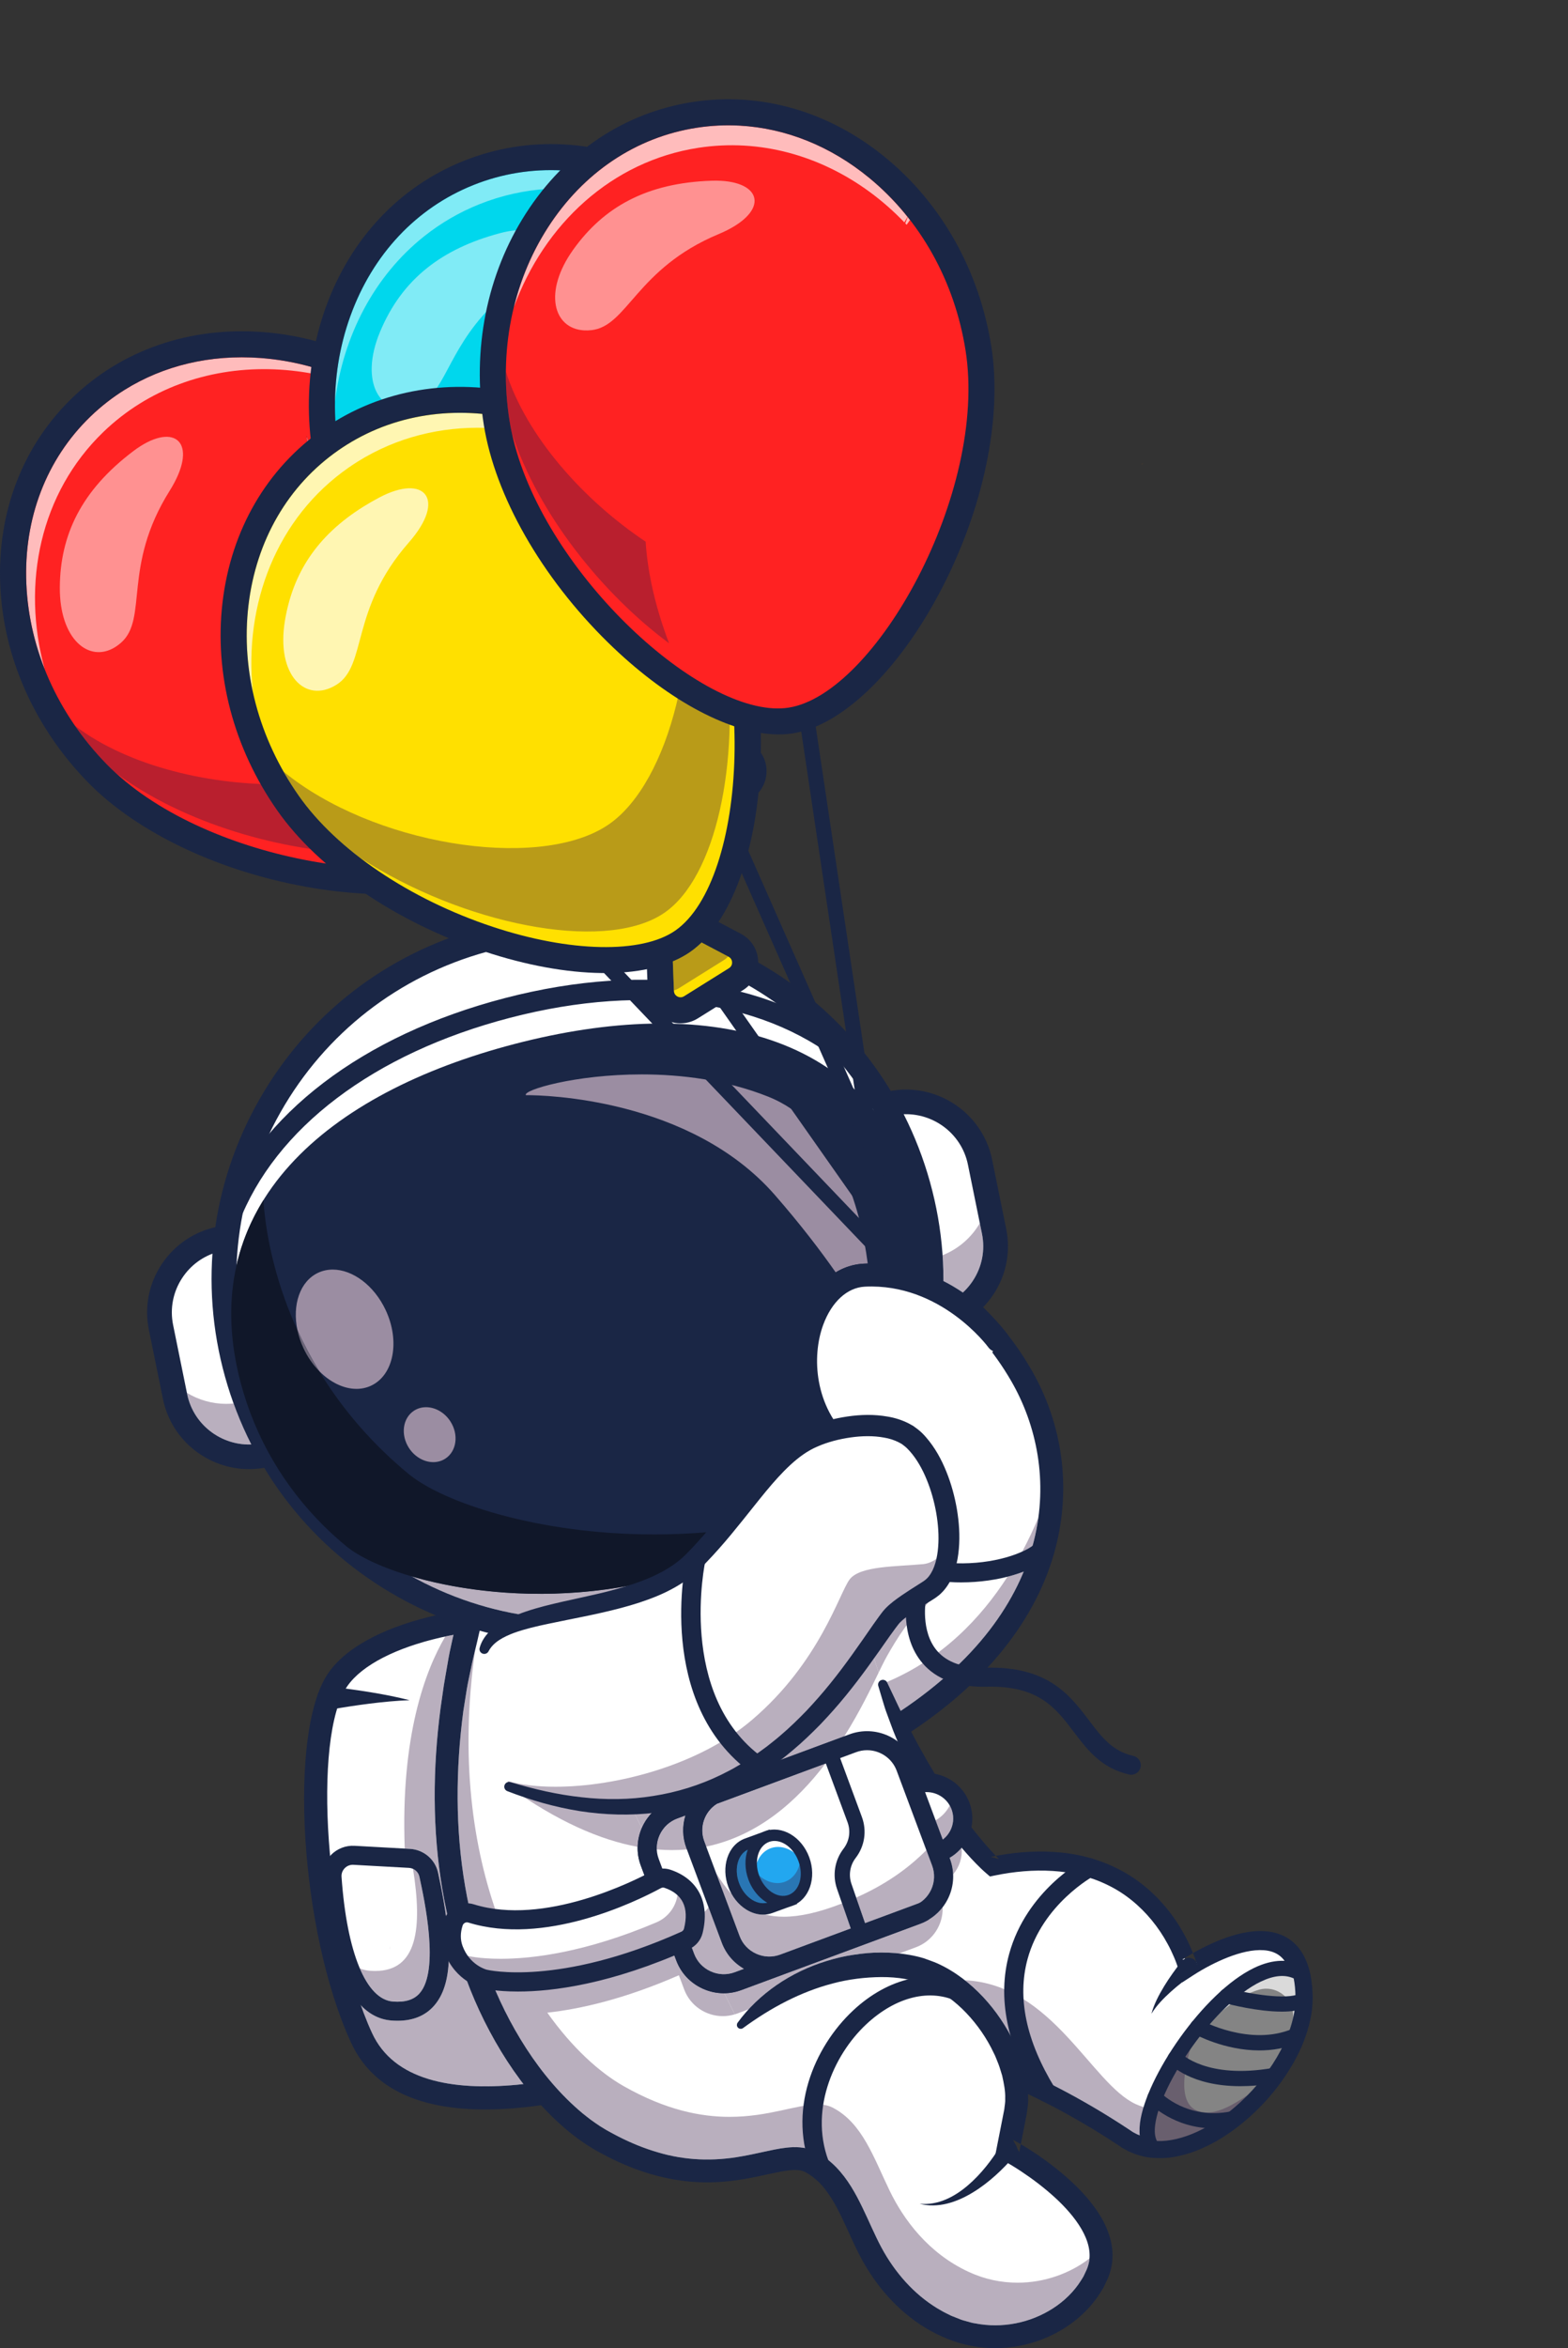 <svg width="161" height="241" viewBox="0 0 161 241" fill="none" xmlns="http://www.w3.org/2000/svg">
<rect x="0" y="0" width="161" height="241" fill="#333333" stroke="none"/>
<g clip-path="url(#clip0_9907_398)">
<path fill-rule="evenodd" clip-rule="evenodd" d="M81.285 163.981L89.173 173.336L92.346 177.101C104.056 169.577 108.219 160.29 107.97 152.063C107.851 148.079 106.701 144.343 104.871 141.174C98.938 130.886 88.064 125.845 83.432 134.29C78.442 143.395 85.036 147.774 86.935 150.595C89.603 154.558 88.304 161.725 81.285 163.981Z" fill="white"/>
<path fill-rule="evenodd" clip-rule="evenodd" d="M92.482 175.598C92.016 174.638 91.567 173.668 91.103 172.698L91.097 172.686C91.087 172.666 91.076 172.647 91.065 172.629C96.764 170.23 100.727 166.05 103.446 161.828C104.035 161.678 104.595 161.502 105.113 161.303C103.093 166.202 99.133 171.152 92.482 175.598ZM104.962 159.247C105.607 158.041 106.155 156.862 106.621 155.751C106.491 156.707 106.294 157.676 106.025 158.648C105.736 158.855 105.378 159.056 104.962 159.247V159.247Z" fill="#B9AFBE"/>
<path fill-rule="evenodd" clip-rule="evenodd" d="M92.347 178.283C91.957 178.283 91.576 178.092 91.349 177.742C90.994 177.194 91.152 176.463 91.703 176.109C108.91 165.053 108.997 150.697 103.843 141.763C100.25 135.534 94.62 131.207 90.124 131.207C90.099 131.207 90.075 131.208 90.049 131.208C87.663 131.233 85.787 132.462 84.474 134.858C80.749 141.649 84.067 145.426 86.491 148.182C87.033 148.799 87.546 149.382 87.92 149.938C89.49 152.27 89.841 155.511 88.836 158.396C87.722 161.592 85.171 163.973 81.651 165.104C81.027 165.305 80.359 164.963 80.158 164.342C79.957 163.722 80.299 163.056 80.923 162.855C83.717 161.958 85.731 160.099 86.594 157.622C87.361 155.423 87.114 152.983 85.95 151.253C85.66 150.824 85.219 150.321 84.706 149.738C82.15 146.831 77.874 141.965 82.392 133.725C84.123 130.568 86.763 128.881 90.024 128.845C95.431 128.791 101.815 133.505 105.901 140.586C109.119 146.164 109.998 152.665 108.376 158.892C106.468 166.213 101.148 172.852 92.989 178.094C92.79 178.222 92.568 178.283 92.347 178.283L92.347 178.283Z" fill="#1A2645"/>
<path fill-rule="evenodd" clip-rule="evenodd" d="M98.686 162.408C98.49 162.408 98.295 162.405 98.099 162.4C93.637 162.265 89.776 160.647 87.229 157.842C86.865 157.442 86.896 156.825 87.298 156.463C87.7 156.101 88.319 156.132 88.683 156.532C91.633 159.779 95.885 160.378 98.158 160.446C101.993 160.563 105.28 159.435 106.427 158.317C106.813 157.939 107.434 157.946 107.813 158.331C108.193 158.716 108.187 159.335 107.799 159.712C106.142 161.329 102.454 162.408 98.685 162.408L98.686 162.408Z" fill="#1A2645"/>
<path fill-rule="evenodd" clip-rule="evenodd" d="M34.69 172.378C30.735 178.058 32.167 198.384 37.119 209.142C42.071 219.9 62.162 214.167 73.372 210.049C84.581 205.931 76.014 180.429 73.581 173.643C69.781 163.048 40.549 163.962 34.69 172.378H34.69Z" fill="white"/>
<path fill-rule="evenodd" clip-rule="evenodd" d="M49.801 214.129C44.48 214.129 40.06 212.696 38.197 208.649C37.794 207.771 37.413 206.823 37.057 205.823C37.915 206.71 38.953 207.282 40.209 207.376C40.414 207.392 40.614 207.399 40.81 207.399C42.41 207.399 43.674 206.881 44.571 205.855C46.468 203.686 46.59 199.603 44.981 192.2C44.685 190.84 43.501 189.836 42.102 189.757L41.559 189.727C41.124 178.164 43.675 171.438 45.723 167.958C46 167.898 46.281 167.84 46.565 167.786L46.423 168.406C46.249 169.166 46.087 169.927 45.965 170.697C45.838 171.466 45.687 172.23 45.567 173L45.236 175.313C44.423 181.488 44.375 187.805 45.435 193.989C45.682 195.436 45.989 196.876 46.358 198.299C46.304 198.827 46.344 199.414 46.56 200.019H46.559C46.698 200.405 46.869 200.745 47.057 201.045C47.058 201.046 47.059 201.048 47.06 201.049C47.06 201.05 47.061 201.051 47.062 201.051C47.121 201.145 47.181 201.233 47.243 201.318C47.436 201.907 47.64 202.493 47.855 203.075C48.938 206.028 50.348 208.869 52.066 211.528C52.594 212.337 53.152 213.13 53.743 213.9C52.393 214.047 51.072 214.129 49.801 214.129V214.129Z" fill="#B9AFBE"/>
<path fill-rule="evenodd" clip-rule="evenodd" d="M35.665 173.051C32.002 178.313 33.422 198.275 38.198 208.649C42.672 218.372 61.9 213.005 72.962 208.94C82.814 205.321 75.071 181.312 72.464 174.04C71.267 170.704 66.749 168.286 60.067 167.405C49.903 166.063 38.729 168.65 35.665 173.052L35.665 173.051ZM49.804 216.503C43.506 216.503 38.356 214.664 36.041 209.634C30.804 198.257 29.544 177.697 33.716 171.705C37.717 165.958 50.671 163.782 60.379 165.062C68.085 166.078 73.17 168.985 74.698 173.246C79.144 185.645 84.938 207.058 73.783 211.157C66.012 214.012 57.13 216.503 49.804 216.503V216.503Z" fill="#1A2645"/>
<path fill-rule="evenodd" clip-rule="evenodd" d="M42.064 190.738L36.368 190.409C35.08 190.334 34.015 191.399 34.103 192.68C34.403 197.089 35.587 206.041 40.264 206.403C45.931 206.843 45.784 200.549 44.035 192.416C43.834 191.479 43.024 190.794 42.063 190.739L42.064 190.738Z" fill="white"/>
<path fill-rule="evenodd" clip-rule="evenodd" d="M40.808 205.446C40.663 205.446 40.513 205.44 40.356 205.429C39.008 205.327 37.847 204.134 36.947 202.03C37.275 202.16 37.625 202.242 37.997 202.269C38.179 202.283 38.354 202.29 38.523 202.29C42.852 202.29 43.382 197.91 42.409 191.811C42.736 191.959 42.985 192.253 43.064 192.614C43.58 194.99 45.152 202.218 43.092 204.572C42.579 205.159 41.83 205.446 40.809 205.446L40.808 205.446Z" fill="#B9AFBE"/>
<path fill-rule="evenodd" clip-rule="evenodd" d="M36.227 191.39C35.914 191.39 35.621 191.512 35.399 191.737C35.162 191.976 35.045 192.292 35.068 192.626C35.618 200.435 37.595 205.221 40.356 205.429C41.611 205.521 42.505 205.243 43.092 204.572C45.151 202.217 43.58 194.989 43.064 192.614C42.955 192.11 42.514 191.738 41.992 191.708L36.296 191.393C36.273 191.391 36.25 191.39 36.227 191.39V191.39ZM40.81 207.399C40.615 207.399 40.414 207.392 40.209 207.376C34.901 206.977 33.484 198.049 33.112 192.762C33.05 191.874 33.374 191 34.002 190.365C34.633 189.729 35.504 189.392 36.405 189.442L42.101 189.758C43.501 189.836 44.685 190.84 44.98 192.201C46.59 199.604 46.467 203.687 44.571 205.855C43.673 206.881 42.41 207.4 40.81 207.4L40.81 207.399Z" fill="#1A2645"/>
<path fill-rule="evenodd" clip-rule="evenodd" d="M33.884 173.116C34.591 173.189 35.269 173.275 35.958 173.369C36.643 173.462 37.327 173.564 38.008 173.675C39.371 173.899 40.726 174.159 42.054 174.497C40.685 174.549 39.332 174.68 37.985 174.847C37.311 174.932 36.639 175.025 35.97 175.127C35.304 175.229 34.627 175.338 33.979 175.458C33.333 175.579 32.712 175.155 32.591 174.512C32.471 173.869 32.897 173.25 33.542 173.13C33.655 173.109 33.768 173.105 33.877 173.115L33.885 173.116H33.884Z" fill="#1A2645"/>
<path fill-rule="evenodd" clip-rule="evenodd" d="M85.178 166.634L82.421 158.443C83.167 161.333 84.113 164.07 85.178 166.634Z" fill="white"/>
<path fill-rule="evenodd" clip-rule="evenodd" d="M115.772 219.634C115.772 219.634 110.226 215.788 104.159 213.241C100.181 211.57 95.981 210.459 92.971 211.353C92.971 211.353 69.211 226.758 55.502 196.884C51.154 187.408 49.929 180.215 50.727 174.759C50.838 173.992 50.99 173.262 51.18 172.563C51.377 171.824 51.62 171.123 51.899 170.457C52.663 168.622 53.712 167.053 54.967 165.712C55.921 164.696 56.995 163.811 58.153 163.039C68.893 155.905 87.139 158.615 87.139 158.615C87.333 159.971 87.557 161.283 87.807 162.551C88.279 164.957 88.841 167.202 89.465 169.292C89.645 169.895 89.829 170.482 90.019 171.057C92.247 177.837 95.092 182.838 97.442 186.198C99.968 189.814 101.923 191.537 101.923 191.537C118.407 188.146 121.967 201.923 121.967 201.923C121.967 201.923 133.652 194.019 133.804 204.96C133.919 213.055 122.352 223.703 115.771 219.633L115.772 219.634Z" fill="white"/>
<path fill-rule="evenodd" clip-rule="evenodd" d="M117.86 219.426C117.465 219.338 117.085 219.2 116.728 219.037L116.355 218.839C116.318 218.822 116.301 218.811 116.27 218.788L116.157 218.711L115.932 218.56L115.033 217.971C114.431 217.585 113.825 217.207 113.215 216.836C111.993 216.097 110.753 215.388 109.491 214.714C108.098 213.973 106.68 213.269 105.225 212.634C104.976 211.616 104.606 210.643 104.169 209.716C103.343 207.984 102.27 206.383 100.957 204.973C100.376 204.354 99.748 203.77 99.07 203.239C108.101 203.678 112.069 213.877 116.623 215.958C117.121 216.185 117.643 216.344 118.184 216.441C118.022 216.966 117.906 217.459 117.844 217.909V217.909C117.843 217.914 117.842 217.919 117.842 217.924V217.925C117.84 217.935 117.839 217.945 117.838 217.954C117.838 217.955 117.838 217.955 117.838 217.956C117.837 217.96 117.836 217.965 117.836 217.969C117.836 217.974 117.835 217.98 117.834 217.984C117.803 218.231 117.788 218.46 117.788 218.674C117.788 218.951 117.814 219.201 117.86 219.427V219.426Z" fill="#B9AFBE"/>
<path fill-rule="evenodd" clip-rule="evenodd" d="M91.103 172.698C91.891 174.346 92.64 175.997 93.49 177.595L94.118 178.796C94.33 179.195 94.563 179.582 94.777 179.978C95.201 180.775 95.687 181.534 96.136 182.314C97.085 183.843 98.091 185.33 99.154 186.77C99.686 187.489 100.244 188.189 100.819 188.867C101.099 189.213 101.394 189.544 101.688 189.873C101.981 190.192 102.297 190.532 102.572 190.804L101.725 190.58V190.579C103.834 190.145 106.018 189.935 108.211 190.075C110.401 190.202 112.604 190.731 114.606 191.717C116.617 192.685 118.379 194.139 119.78 195.846C120.483 196.7 121.098 197.62 121.619 198.589C121.885 199.071 122.121 199.568 122.339 200.076C122.449 200.329 122.55 200.586 122.646 200.849C122.745 201.118 122.827 201.36 122.916 201.679L121.415 201.114C122.69 200.29 123.965 199.625 125.363 199.071C126.058 198.799 126.779 198.566 127.536 198.404C128.292 198.243 129.088 198.148 129.922 198.209C130.75 198.269 131.638 198.513 132.391 199.032C133.149 199.544 133.695 200.295 134.034 201.052C134.381 201.813 134.572 202.595 134.665 203.356L134.735 203.929L134.764 204.494C134.794 204.866 134.779 205.257 134.765 205.649C134.673 207.205 134.232 208.677 133.649 210.052C133.046 211.419 132.279 212.693 131.403 213.878C130.528 215.064 129.535 216.159 128.442 217.148C127.35 218.138 126.161 219.032 124.862 219.775C123.554 220.498 122.143 221.106 120.595 221.365C119.828 221.512 119.02 221.526 118.216 221.457C117.406 221.381 116.611 221.14 115.859 220.788L115.299 220.485C115.256 220.463 115.199 220.427 115.158 220.398L115.053 220.326L114.839 220.182L113.968 219.611C113.383 219.235 112.791 218.867 112.195 218.505C111.003 217.784 109.792 217.092 108.565 216.436C106.109 215.13 103.581 213.951 100.979 213.088C99.68 212.662 98.36 212.318 97.043 212.136C95.73 211.946 94.416 211.971 93.253 212.289L93.213 212.3C92.691 212.443 92.151 212.138 92.008 211.617C91.864 211.098 92.169 210.561 92.691 210.418C94.257 209.986 95.829 209.992 97.306 210.2C98.79 210.405 100.213 210.78 101.595 211.233C104.357 212.15 106.964 213.371 109.491 214.714C110.753 215.388 111.993 216.097 113.215 216.836C113.825 217.207 114.431 217.584 115.033 217.971L115.932 218.56L116.157 218.711L116.27 218.788C116.301 218.811 116.318 218.821 116.356 218.839L116.728 219.036C117.253 219.276 117.824 219.461 118.424 219.514C119.025 219.562 119.644 219.561 120.265 219.439C121.51 219.234 122.737 218.716 123.892 218.077C126.189 216.746 128.229 214.875 129.826 212.717C130.624 211.638 131.316 210.483 131.85 209.274C132.365 208.063 132.735 206.794 132.807 205.537C132.818 205.225 132.832 204.913 132.805 204.583L132.782 204.094L132.721 203.62C132.647 202.986 132.489 202.387 132.253 201.869C132.018 201.346 131.694 200.921 131.279 200.641C130.864 200.357 130.348 200.2 129.772 200.158C128.611 200.075 127.309 200.41 126.078 200.89C124.849 201.372 123.611 202.023 122.517 202.731L121.38 203.468L121.016 202.166C120.966 201.984 120.884 201.734 120.802 201.515C120.72 201.289 120.631 201.062 120.533 200.838C120.341 200.39 120.131 199.946 119.894 199.517C119.429 198.654 118.88 197.835 118.26 197.081C117.021 195.575 115.49 194.312 113.737 193.469C111.994 192.61 110.059 192.139 108.084 192.024C106.109 191.898 104.097 192.085 102.121 192.493L101.649 192.593L101.273 192.268C100.87 191.922 100.546 191.606 100.208 191.258C99.878 190.915 99.55 190.572 99.241 190.217C98.923 189.867 98.625 189.502 98.332 189.134C98.032 188.771 97.752 188.396 97.468 188.021C96.336 186.524 95.338 184.937 94.413 183.316C93.97 182.495 93.518 181.679 93.124 180.834C92.707 180.002 92.339 179.147 91.981 178.289C91.799 177.862 91.633 177.428 91.476 176.991L90.994 175.686C90.834 175.251 90.716 174.801 90.575 174.36C90.437 173.917 90.305 173.474 90.179 173.029C90.106 172.769 90.258 172.498 90.52 172.426C90.754 172.36 90.996 172.475 91.097 172.686L91.102 172.699L91.103 172.698Z" fill="#1A2645"/>
<path fill-rule="evenodd" clip-rule="evenodd" d="M112.713 233.287C110.662 238.424 103.466 241.654 97.154 238.73C92.981 236.798 90.46 233.33 89.041 230.405C87.384 226.984 86.249 223.481 83.222 221.886C81.894 221.187 80.144 221.682 77.825 222.177C74.118 222.97 68.957 223.762 61.74 219.672C58.081 217.602 53.827 213.17 50.633 206.608C49.603 204.492 48.683 202.156 47.931 199.603C46.302 194.089 45.449 187.572 45.931 180.13C46.141 176.901 46.605 173.495 47.365 169.923C47.715 168.265 48.133 166.571 48.619 164.842C49.272 162.519 50.045 160.129 50.958 157.679L53.95 163.675L54.968 165.711L55.7 167.176L60.28 176.35L67.279 190.372L75.451 206.738L76.017 207.873C76.876 207.007 77.805 206.215 78.79 205.51C81.794 203.363 85.325 202.012 89.029 201.715C89.109 201.708 89.184 201.702 89.263 201.697C90.997 201.58 92.793 201.686 94.502 202.183C99.375 203.599 103.188 208.776 104.16 213.241C104.436 214.498 104.486 215.696 104.271 216.739C103.884 218.611 103.493 220.673 103.493 220.673C104.866 221.357 115.056 227.421 112.713 233.287L112.713 233.287Z" fill="white"/>
<path fill-rule="evenodd" clip-rule="evenodd" d="M75.45 206.739L74.37 204.577C74.824 204.571 75.278 204.506 75.721 204.381C75.856 204.343 75.989 204.299 76.121 204.25L89.691 199.221C89.816 199.717 89.916 200.114 89.989 200.401C89.196 200.424 88.41 200.506 87.631 200.628C86.685 200.765 85.754 200.991 84.845 201.274C81.79 202.211 78.98 203.925 76.867 206.223L75.679 206.664C75.603 206.692 75.527 206.718 75.45 206.739L75.45 206.739ZM92.334 200.491C91.719 200.424 91.105 200.395 90.494 200.394C90.471 200.394 90.448 200.394 90.425 200.394C90.28 200.394 90.135 200.396 89.99 200.4C89.918 200.113 89.817 199.716 89.692 199.22L94.485 197.443C94.549 197.419 94.613 197.394 94.676 197.368C94.73 197.346 94.782 197.323 94.834 197.299C95.625 196.94 96.286 196.402 96.788 195.752C96.854 197.516 95.788 199.21 94.042 199.857L92.334 200.49V200.491ZM97.866 192.373C97.845 191.843 97.74 191.308 97.544 190.784L97.506 190.68C97.981 190.405 98.397 190.051 98.74 189.642C98.832 190.647 98.503 191.63 97.866 192.373V192.373Z" fill="#B9AFBE"/>
<path fill-rule="evenodd" clip-rule="evenodd" d="M102.187 238.655C101.495 238.655 100.804 238.589 100.127 238.456C99.781 238.417 99.454 238.293 99.119 238.206C98.78 238.129 98.462 237.992 98.139 237.861L97.656 237.67L97.18 237.432C96.858 237.282 96.558 237.089 96.249 236.918C93.82 235.442 91.868 233.213 90.499 230.665C89.821 229.402 89.231 227.968 88.545 226.556C87.861 225.143 87.063 223.666 85.831 222.401C85.209 221.771 84.509 221.228 83.668 220.801C83.171 220.546 82.636 220.441 82.145 220.393C81.973 220.375 81.805 220.369 81.643 220.369C81.336 220.369 81.044 220.394 80.759 220.421C79.897 220.522 79.121 220.698 78.367 220.861C77.613 221.026 76.882 221.185 76.153 221.311C74.977 221.527 73.799 221.639 72.626 221.639C70.911 221.639 69.209 221.401 67.549 220.903C66.152 220.499 64.791 219.942 63.477 219.272C63.148 219.105 62.826 218.923 62.5 218.75C62.172 218.575 61.885 218.379 61.576 218.196C61.275 218.004 60.984 217.785 60.687 217.581C60.396 217.369 60.117 217.133 59.83 216.911C57.586 215.043 55.66 212.743 54.042 210.253C52.617 208.046 51.406 205.692 50.434 203.237C51.004 203.321 51.924 203.417 53.173 203.417C55.273 203.417 58.305 203.148 62.182 202.107C64.198 201.565 66.443 200.814 68.904 199.784L69.433 201.203C69.906 202.466 70.837 203.478 72.061 204.062C72.09 204.075 72.117 204.089 72.146 204.101C72.84 204.418 73.576 204.576 74.315 204.576C74.333 204.576 74.351 204.576 74.37 204.576L75.45 206.738C75.041 206.864 74.624 206.924 74.213 206.924C72.502 206.925 70.885 205.878 70.252 204.19L69.707 202.729C64.081 205.189 59.531 206.203 56.195 206.568C58.737 210.153 61.535 212.693 64.052 214.118C68.361 216.56 71.938 217.261 74.909 217.261C76.914 217.261 78.643 216.943 80.136 216.623C81.629 216.304 82.887 215.985 83.947 215.985C84.533 215.985 85.059 216.083 85.532 216.331C88.561 217.926 89.696 221.43 91.353 224.851C92.771 227.776 95.294 231.244 99.465 233.175C101.113 233.939 102.822 234.282 104.484 234.282C107.236 234.282 109.859 233.338 111.865 231.794C111.85 231.973 111.822 232.15 111.78 232.324C111.712 232.606 111.619 232.875 111.461 233.184L111.25 233.635C111.168 233.779 111.073 233.918 110.986 234.061C109.558 236.341 106.986 237.934 104.264 238.455C103.579 238.588 102.883 238.654 102.187 238.654V238.655ZM51.201 196.952C50.22 196.853 49.252 196.664 48.308 196.366C48.098 195.448 47.914 194.524 47.755 193.596C46.741 187.68 46.784 181.599 47.569 175.624L47.925 173.39C48.049 172.646 48.218 171.91 48.37 171.171C48.491 170.55 48.642 169.936 48.792 169.322C47.204 180.409 48.532 189.689 51.201 196.952V196.952ZM66.376 193.454C66.358 193.288 66.35 193.122 66.352 192.956L66.512 193.386C66.468 193.408 66.422 193.431 66.376 193.454H66.376Z" fill="#B9AFBE"/>
<path fill-rule="evenodd" clip-rule="evenodd" d="M75.737 207.599C77.917 204.607 81.207 202.389 84.845 201.274C85.754 200.992 86.684 200.765 87.631 200.629C88.577 200.481 89.53 200.391 90.494 200.394C91.458 200.395 92.433 200.469 93.401 200.642C93.885 200.729 94.368 200.838 94.844 200.981C95.315 201.156 95.798 201.314 96.256 201.514C98.081 202.344 99.641 203.572 100.957 204.973C102.27 206.383 103.343 207.984 104.169 209.716C104.985 211.449 105.568 213.337 105.566 215.392C105.594 215.898 105.491 216.43 105.426 216.95L105.168 218.266L104.65 220.89L104.021 219.625C104.429 219.834 104.76 220.03 105.109 220.24C105.453 220.447 105.788 220.663 106.122 220.881C106.786 221.321 107.435 221.783 108.068 222.271C109.33 223.248 110.542 224.314 111.615 225.566C112.673 226.817 113.656 228.263 114.073 230.063C114.275 230.955 114.296 231.935 114.073 232.864C113.963 233.326 113.794 233.783 113.603 234.158L113.324 234.748C113.218 234.936 113.098 235.117 112.985 235.301C112.066 236.768 110.807 237.974 109.387 238.889C107.964 239.804 106.37 240.435 104.715 240.756C103.06 241.078 101.338 241.083 99.677 240.757C98.016 240.431 96.426 239.768 95.022 238.917C92.179 237.189 89.957 234.622 88.427 231.775C87.657 230.332 87.083 228.921 86.427 227.574C85.783 226.233 85.073 224.981 84.151 224.04C83.698 223.576 83.16 223.175 82.63 222.905C82.255 222.713 81.688 222.675 81.018 222.75C79.67 222.916 78.132 223.357 76.561 223.619C74.985 223.896 73.345 224.044 71.709 223.964C70.072 223.894 68.45 223.607 66.891 223.153C65.33 222.702 63.832 222.086 62.408 221.359C62.05 221.178 61.703 220.982 61.35 220.794C61 220.606 60.647 220.372 60.296 220.162C59.95 219.941 59.624 219.698 59.289 219.466C58.96 219.225 58.65 218.967 58.331 218.717C55.847 216.649 53.794 214.179 52.068 211.528C50.35 208.869 48.939 206.029 47.856 203.075C46.763 200.126 45.963 197.078 45.435 193.988C44.376 187.805 44.424 181.488 45.237 175.312L45.568 173C45.688 172.229 45.839 171.466 45.965 170.697C46.088 169.927 46.25 169.166 46.423 168.406L46.684 167.269C46.768 166.888 46.866 166.511 46.981 166.139C47.194 165.39 47.423 164.647 47.655 163.905C47.898 163.166 48.178 162.439 48.473 161.719C48.623 161.359 48.76 160.996 48.922 160.642C49.089 160.289 49.254 159.936 49.437 159.59C49.791 158.894 50.168 158.208 50.59 157.543C50.708 157.357 50.956 157.301 51.144 157.419C51.28 157.505 51.347 157.658 51.328 157.808L51.327 157.815C50.923 160.917 50.091 163.816 49.405 166.762C49.208 167.492 49.065 168.233 48.88 168.965C48.702 169.698 48.514 170.43 48.371 171.171C48.22 171.909 48.05 172.646 47.926 173.39L47.571 175.624C46.785 181.598 46.742 187.679 47.757 193.595C48.262 196.551 49.026 199.458 50.064 202.261C51.093 205.068 52.43 207.756 54.044 210.253C55.662 212.743 57.587 215.043 59.832 216.911C60.118 217.133 60.397 217.369 60.689 217.581C60.986 217.785 61.276 218.004 61.578 218.196C61.887 218.379 62.174 218.575 62.501 218.749C62.827 218.922 63.15 219.106 63.479 219.271C64.793 219.942 66.154 220.499 67.55 220.903C70.346 221.741 73.257 221.844 76.155 221.311C76.883 221.185 77.614 221.026 78.368 220.861C79.123 220.698 79.899 220.521 80.761 220.421C81.196 220.379 81.648 220.343 82.147 220.393C82.638 220.441 83.172 220.546 83.669 220.801C84.51 221.228 85.21 221.77 85.833 222.401C87.064 223.665 87.862 225.143 88.547 226.556C89.233 227.968 89.823 229.402 90.501 230.665C91.87 233.213 93.821 235.442 96.25 236.918C96.56 237.089 96.859 237.282 97.181 237.432L97.657 237.669L98.141 237.861C98.463 237.992 98.782 238.129 99.121 238.206C99.456 238.293 99.782 238.416 100.128 238.456C101.487 238.723 102.9 238.721 104.266 238.456C106.988 237.935 109.559 236.342 110.988 234.062C111.074 233.919 111.17 233.78 111.251 233.636L111.462 233.185C111.62 232.876 111.713 232.607 111.782 232.325C111.917 231.761 111.909 231.171 111.775 230.57C111.505 229.363 110.746 228.164 109.825 227.089C108.899 226.006 107.794 225.027 106.628 224.125C106.043 223.674 105.439 223.244 104.822 222.835C104.512 222.633 104.2 222.432 103.886 222.243C103.577 222.056 103.245 221.863 102.968 221.721L102.17 221.311L102.338 220.455L102.86 217.808L103.119 216.487C103.152 216.118 103.24 215.767 103.212 215.374C103.242 214.613 103.074 213.811 102.9 213.025C102.773 212.636 102.671 212.24 102.523 211.854C102.358 211.474 102.237 211.078 102.038 210.71C101.33 209.206 100.364 207.805 99.218 206.603C98.074 205.401 96.728 204.404 95.261 203.777C93.821 203.159 92.159 202.907 90.5 202.914C88.828 202.932 87.14 203.133 85.507 203.569C82.225 204.426 79.168 206.046 76.296 208.149L76.295 208.15C76.118 208.279 75.87 208.242 75.739 208.066C75.635 207.924 75.639 207.736 75.738 207.6L75.737 207.599Z" fill="#1A2645"/>
<path fill-rule="evenodd" clip-rule="evenodd" d="M84.362 223.619C83.981 223.619 83.619 223.397 83.46 223.025C80.753 216.708 83.583 210.098 87.59 206.35C91.229 202.944 95.719 201.946 99.309 203.742C99.793 203.984 99.988 204.571 99.745 205.053C99.502 205.535 98.912 205.729 98.428 205.488C95.551 204.048 92.002 204.902 88.933 207.774C85.538 210.95 82.942 216.838 85.264 222.259C85.477 222.755 85.245 223.329 84.747 223.541C84.621 223.594 84.491 223.619 84.362 223.619L84.362 223.619Z" fill="#1A2645"/>
<path fill-rule="evenodd" clip-rule="evenodd" d="M104.234 221.164C103.59 221.958 102.93 222.625 102.207 223.279C101.489 223.922 100.722 224.515 99.895 225.017C99.072 225.519 98.184 225.934 97.247 226.164C96.314 226.4 95.329 226.418 94.424 226.184C95.358 226.271 96.278 226.099 97.107 225.742C97.94 225.392 98.692 224.881 99.374 224.299C100.059 223.717 100.676 223.058 101.242 222.362C101.8 221.671 102.336 220.911 102.753 220.182L102.763 220.165C103.007 219.739 103.552 219.59 103.981 219.833C104.41 220.076 104.559 220.619 104.315 221.046C104.291 221.086 104.263 221.128 104.234 221.164Z" fill="#1A2645"/>
<path fill-rule="evenodd" clip-rule="evenodd" d="M107.444 215.731C107.112 215.731 106.79 215.564 106.604 215.263C103.386 209.992 102.384 205.032 103.625 200.52C105.405 194.051 111.137 190.947 111.38 190.818C111.859 190.564 112.452 190.745 112.707 191.22C112.962 191.696 112.781 192.287 112.304 192.541C112.252 192.569 107.056 195.405 105.511 201.057C104.427 205.025 105.358 209.463 108.28 214.248C108.562 214.708 108.415 215.309 107.952 215.589C107.793 215.686 107.617 215.731 107.444 215.731V215.731Z" fill="#1A2645"/>
<path fill-rule="evenodd" clip-rule="evenodd" d="M98.692 185.565C99.291 187.515 98.19 189.579 96.232 190.175C94.275 190.772 92.202 189.675 91.603 187.725C91.004 185.776 92.106 183.712 94.063 183.115C96.021 182.519 98.093 183.616 98.692 185.565Z" fill="white"/>
<path fill-rule="evenodd" clip-rule="evenodd" d="M96.804 188.802L96.065 186.827C96.699 186.466 97.198 185.931 97.519 185.306C97.615 185.475 97.695 185.657 97.754 185.851C98.096 186.964 97.681 188.132 96.804 188.802V188.802Z" fill="#B9AFBE"/>
<path fill-rule="evenodd" clip-rule="evenodd" d="M95.146 183.93C94.882 183.93 94.615 183.968 94.35 184.049C92.913 184.487 92.101 186.008 92.541 187.439C92.981 188.87 94.508 189.679 95.945 189.241C97.382 188.804 98.194 187.282 97.754 185.851C97.396 184.684 96.313 183.93 95.146 183.93V183.93ZM95.15 191.314C93.143 191.314 91.282 190.019 90.665 188.011C89.909 185.549 91.305 182.934 93.776 182.181C96.248 181.428 98.874 182.818 99.63 185.28C100.386 187.741 98.99 190.356 96.519 191.109C96.064 191.248 95.603 191.314 95.15 191.314V191.314Z" fill="#1A2645"/>
<path fill-rule="evenodd" clip-rule="evenodd" d="M94.142 196.528L75.778 203.334C73.604 204.141 71.162 203.029 70.352 200.862L66.715 191.129C66.006 189.231 66.774 187.132 68.438 186.098C68.673 185.949 68.927 185.826 69.198 185.724L87.56 178.919C89.736 178.112 92.179 179.223 92.986 181.392L95.869 189.1L96.626 191.124C97.437 193.291 96.316 195.722 94.143 196.528H94.142Z" fill="white"/>
<path fill-rule="evenodd" clip-rule="evenodd" d="M78.988 200.811C78.528 200.811 78.069 200.711 77.636 200.514C76.845 200.153 76.246 199.513 75.946 198.71L73.531 192.246C74.023 193.043 74.541 193.763 75.114 194.38C75.49 195.052 76.01 195.61 76.624 195.99C77.18 196.333 77.769 196.508 78.347 196.508C78.42 196.508 78.494 196.505 78.568 196.499C79.15 196.644 79.782 196.721 80.474 196.721C82.096 196.721 84.049 196.302 86.462 195.358L87.351 197.922L80.108 200.608C79.745 200.744 79.367 200.811 78.988 200.811H78.988ZM88.822 197.377L87.913 194.753C87.965 194.73 88.017 194.706 88.07 194.683C91.491 193.151 93.695 191.315 95.117 189.889L95.707 191.465C96.245 192.907 95.678 194.494 94.432 195.298L88.822 197.378V197.377Z" fill="#B9AFBE"/>
<path fill-rule="evenodd" clip-rule="evenodd" d="M89.029 179.63C88.655 179.63 88.274 179.695 87.903 179.833L69.54 186.64C68.733 186.939 68.09 187.536 67.73 188.323C67.368 189.11 67.334 189.985 67.634 190.788L71.272 200.522C71.572 201.325 72.172 201.966 72.962 202.326C73.752 202.685 74.63 202.719 75.437 202.42L93.8 195.613C95.474 194.992 96.329 193.132 95.706 191.465L92.068 181.731C91.584 180.434 90.344 179.63 89.029 179.63H89.029ZM74.315 204.576C73.576 204.576 72.84 204.417 72.146 204.101C70.88 203.524 69.917 202.495 69.433 201.203L65.796 191.47C65.313 190.177 65.366 188.771 65.946 187.51C66.525 186.249 67.558 185.29 68.856 184.809L87.219 178.002C89.906 177.007 92.906 178.373 93.907 181.049L97.545 190.783C98.545 193.459 97.172 196.447 94.485 197.443L76.121 204.25C75.535 204.468 74.924 204.576 74.315 204.576V204.576Z" fill="#1A2645"/>
<path fill-rule="evenodd" clip-rule="evenodd" d="M94.853 196.183C94.633 196.32 94.398 196.435 94.142 196.528L75.778 203.334C74.185 203.924 72.448 203.486 71.315 202.353C70.903 201.942 70.569 201.439 70.354 200.861L68.737 196.538L68.203 195.111L66.715 191.129C65.904 188.961 67.025 186.531 69.198 185.724L73.167 184.255C71.466 185.276 70.674 187.399 71.389 189.315L73.352 194.573L75.027 199.051C75.836 201.215 78.279 202.33 80.453 201.524L94.854 196.183H94.853Z" fill="white"/>
<path fill-rule="evenodd" clip-rule="evenodd" d="M74.315 202.622C73.856 202.622 73.396 202.523 72.963 202.326C72.173 201.966 71.573 201.325 71.273 200.522L70.704 198.998C70.792 198.958 70.88 198.917 70.969 198.877C70.969 198.877 71.395 197.841 71.38 196.598C71.492 196.585 71.605 196.564 71.718 196.534C72.127 196.428 72.467 196.149 72.751 195.759L74.107 199.39C74.533 200.531 75.333 201.466 76.385 202.068L75.436 202.419C75.072 202.555 74.694 202.622 74.315 202.622V202.622Z" fill="#B9AFBE"/>
<path fill-rule="evenodd" clip-rule="evenodd" d="M70.375 186.33L69.54 186.639C68.734 186.938 68.091 187.536 67.73 188.323C67.368 189.11 67.335 189.984 67.635 190.787L71.273 200.522C71.573 201.325 72.173 201.966 72.963 202.326C73.752 202.686 74.631 202.719 75.436 202.42L76.385 202.068C75.333 201.467 74.533 200.531 74.107 199.39L70.47 189.657C70.058 188.557 70.048 187.39 70.376 186.33H70.375ZM74.315 204.576C73.576 204.576 72.84 204.418 72.146 204.101C70.879 203.524 69.916 202.495 69.434 201.202L65.796 191.469C65.313 190.177 65.366 188.771 65.945 187.51C66.525 186.249 67.558 185.29 68.855 184.808L72.822 183.338L73.671 185.09C72.339 185.892 71.766 187.525 72.308 188.976L75.945 198.71C76.245 199.513 76.844 200.153 77.635 200.514C78.425 200.874 79.302 200.908 80.108 200.608L94.511 195.267L95.37 197.014C95.088 197.187 94.789 197.332 94.479 197.445L76.119 204.25C75.534 204.468 74.923 204.576 74.314 204.576H74.315Z" fill="#1A2645"/>
<path fill-rule="evenodd" clip-rule="evenodd" d="M80.478 191.579C80.61 191.94 81.17 195.036 81.17 195.036C81.17 195.036 80.244 195.373 79.107 195.788C77.686 196.305 75.997 195.26 75.333 193.452C74.67 191.645 75.283 189.761 76.704 189.243C77.663 188.894 78.767 188.492 78.767 188.492C78.767 188.492 80.262 190.991 80.478 191.579V191.579Z" fill="#22A7F0"/>
<path fill-rule="evenodd" clip-rule="evenodd" d="M78.35 195.334C77.989 195.334 77.61 195.219 77.246 194.994C76.645 194.621 76.161 194.003 75.886 193.251C75.609 192.499 75.578 191.715 75.796 191.045C75.998 190.425 76.392 189.98 76.906 189.793L77.541 189.562C77.066 190.401 76.98 191.565 77.396 192.7C77.431 192.796 77.469 192.89 77.51 192.98C77.951 193.972 78.71 194.699 79.539 195.006L78.905 195.237C78.728 195.302 78.541 195.334 78.35 195.334V195.334Z" fill="#2976B4"/>
<path fill-rule="evenodd" clip-rule="evenodd" d="M78.51 189.209L76.906 189.793C76.392 189.98 75.998 190.425 75.796 191.045C75.578 191.715 75.609 192.499 75.885 193.251C76.161 194.003 76.645 194.622 77.246 194.994C77.802 195.338 78.392 195.424 78.905 195.237L80.502 194.655C80.257 193.323 79.994 191.983 79.925 191.778C79.8 191.439 79.071 190.161 78.51 189.209V189.209ZM78.347 196.508C77.769 196.508 77.18 196.333 76.625 195.99C75.801 195.48 75.146 194.65 74.78 193.653C74.414 192.657 74.378 191.602 74.677 190.683C74.993 189.713 75.641 189.006 76.501 188.693L79.023 187.774L79.272 188.191C79.428 188.452 80.802 190.756 81.03 191.377C81.169 191.756 81.615 194.194 81.749 194.932L81.837 195.417L79.308 196.338C78.997 196.452 78.673 196.508 78.346 196.508H78.347Z" fill="#1A2645"/>
<path fill-rule="evenodd" clip-rule="evenodd" d="M82.541 190.827C83.205 192.634 82.591 194.519 81.17 195.036C79.749 195.554 78.06 194.508 77.396 192.7C76.733 190.893 77.346 189.008 78.767 188.492C80.188 187.974 81.878 189.019 82.541 190.827Z" fill="#22A7F0"/>
<path fill-rule="evenodd" clip-rule="evenodd" d="M79.539 195.006C78.71 194.699 77.951 193.972 77.509 192.98C77.952 193.973 78.711 194.699 79.54 195.006H79.539Z" fill="#2E568D"/>
<path fill-rule="evenodd" clip-rule="evenodd" d="M81.715 194.745C81.715 194.745 81.715 194.745 81.715 194.745C82.544 194.137 82.948 192.961 82.766 191.708C82.949 192.961 82.545 194.138 81.715 194.745V194.745Z" fill="#B9AFBE"/>
<path fill-rule="evenodd" clip-rule="evenodd" d="M80.415 195.169C80.121 195.169 79.826 195.113 79.539 195.006H79.54C79.826 195.112 80.121 195.168 80.415 195.168C80.67 195.168 80.924 195.126 81.17 195.036C81.368 194.964 81.55 194.865 81.716 194.744C81.716 194.745 81.716 194.745 81.716 194.745C81.551 194.866 81.368 194.965 81.169 195.037C80.924 195.126 80.67 195.169 80.415 195.169Z" fill="#1A2645"/>
<path fill-rule="evenodd" clip-rule="evenodd" d="M80.415 195.168C80.121 195.168 79.826 195.112 79.54 195.006C78.71 194.699 77.951 193.973 77.509 192.98C77.469 192.89 77.432 192.796 77.396 192.701C77.249 192.297 77.163 191.89 77.137 191.495C77.771 192.592 78.811 193.27 79.831 193.27C80.086 193.27 80.34 193.228 80.586 193.138C81.691 192.738 82.307 191.511 82.216 190.136C82.342 190.351 82.452 190.582 82.541 190.826C82.649 191.12 82.723 191.416 82.766 191.708C82.948 192.961 82.545 194.137 81.715 194.744C81.55 194.865 81.368 194.964 81.17 195.036C80.924 195.126 80.67 195.168 80.414 195.168H80.415Z" fill="#2976B4"/>
<path fill-rule="evenodd" clip-rule="evenodd" d="M77.397 192.701C77.441 192.825 77.491 192.944 77.547 193.059C77.31 191.54 77.935 190.126 79.136 189.689C80.46 189.208 82.019 190.082 82.758 191.67C82.716 191.389 82.643 191.107 82.541 190.826C81.879 189.019 80.188 187.973 78.767 188.49C77.348 189.009 76.733 190.893 77.397 192.701V192.701Z" fill="white"/>
<path fill-rule="evenodd" clip-rule="evenodd" d="M79.53 188.944C79.34 188.944 79.151 188.976 78.969 189.042C77.856 189.447 77.397 190.999 77.949 192.5C78.499 194.001 79.853 194.892 80.968 194.486C82.082 194.08 82.539 192.529 81.989 191.028C81.528 189.773 80.505 188.944 79.53 188.944ZM80.424 195.753C78.96 195.753 77.478 194.632 76.844 192.902C76.07 190.794 76.842 188.569 78.565 187.941C80.288 187.313 82.32 188.518 83.094 190.625C83.868 192.733 83.096 194.959 81.372 195.586C81.063 195.699 80.744 195.753 80.424 195.753V195.753Z" fill="#1A2645"/>
<path fill-rule="evenodd" clip-rule="evenodd" d="M88.407 199.355C88.082 199.355 87.778 199.152 87.666 198.828L85.943 193.862C85.457 192.459 85.706 190.919 86.612 189.74C87.212 188.961 87.366 187.946 87.025 187.024L84.454 180.074C84.305 179.668 84.513 179.219 84.92 179.07C85.325 178.921 85.777 179.128 85.927 179.533L88.497 186.484C89.025 187.911 88.786 189.483 87.858 190.689C87.273 191.451 87.112 192.446 87.426 193.352L89.149 198.318C89.291 198.727 89.074 199.171 88.664 199.312C88.579 199.342 88.493 199.355 88.407 199.355V199.355Z" fill="#1A2645"/>
<path fill-rule="evenodd" clip-rule="evenodd" d="M47.242 195.976C47.242 195.976 45.773 197.9 46.577 200.069C47.507 202.577 49.746 203.109 49.746 203.109C49.746 203.109 57.426 205.119 70.968 198.877C70.968 198.877 73.038 193.845 67.896 192.647C67.896 192.647 56.027 199.646 47.241 195.976H47.242Z" fill="white"/>
<path fill-rule="evenodd" clip-rule="evenodd" d="M62.183 202.107C64.199 201.565 66.443 200.814 68.904 199.785C66.444 200.814 64.199 201.565 62.183 202.107Z" fill="#8C7B94"/>
<path fill-rule="evenodd" clip-rule="evenodd" d="M68.904 199.784L68.904 199.784V199.784H68.904Z" fill="#1A2645"/>
<path fill-rule="evenodd" clip-rule="evenodd" d="M71.38 196.598C71.367 195.446 70.974 194.115 69.514 193.264V193.263C70.975 194.113 71.367 195.445 71.38 196.598V196.598Z" fill="#B9AFBE"/>
<path fill-rule="evenodd" clip-rule="evenodd" d="M70.704 198.999V198.998C70.791 198.958 70.879 198.917 70.968 198.877C70.968 198.877 71.394 197.842 71.38 196.599C71.395 197.842 70.969 198.877 70.969 198.877C70.88 198.917 70.792 198.959 70.704 198.999V198.999Z" fill="#8C7B94"/>
<path fill-rule="evenodd" clip-rule="evenodd" d="M68.905 199.785V199.784C69.492 199.539 70.091 199.277 70.704 198.998V198.998C70.092 199.277 69.493 199.538 68.905 199.785Z" fill="#1A2645"/>
<path fill-rule="evenodd" clip-rule="evenodd" d="M47.062 201.052C47.061 201.051 47.06 201.05 47.06 201.049C47.06 201.05 47.061 201.051 47.062 201.052ZM47.057 201.045C46.869 200.746 46.698 200.406 46.559 200.02H46.56C46.565 200.036 46.572 200.053 46.577 200.069C46.713 200.435 46.876 200.759 47.057 201.045V201.045Z" fill="#8C7B94"/>
<path fill-rule="evenodd" clip-rule="evenodd" d="M53.173 203.417C50.926 203.417 49.747 203.108 49.747 203.108C49.747 203.108 48.118 202.721 47.062 201.052C47.061 201.051 47.06 201.05 47.06 201.049C47.059 201.048 47.058 201.046 47.057 201.045C46.877 200.758 46.713 200.435 46.577 200.068C46.572 200.052 46.566 200.036 46.56 200.02C47.317 200.573 47.985 200.732 47.985 200.732C47.985 200.732 49.163 201.04 51.411 201.04C54.64 201.04 60.078 200.403 67.399 197.3C68.961 196.639 69.872 194.967 69.524 193.311C69.521 193.296 69.518 193.28 69.514 193.264C70.974 194.114 71.366 195.446 71.379 196.598C71.394 197.841 70.968 198.876 70.968 198.876C70.879 198.917 70.791 198.957 70.703 198.997C70.091 199.276 69.492 199.538 68.904 199.784L68.904 199.785C66.443 200.815 64.198 201.565 62.182 202.107C58.305 203.147 55.273 203.417 53.173 203.417H53.173Z" fill="#B9AFBE"/>
<path fill-rule="evenodd" clip-rule="evenodd" d="M47.946 197.296C47.755 197.296 47.566 197.428 47.501 197.627C47.257 198.371 47.256 199.079 47.497 199.73C48.223 201.688 49.911 202.142 49.982 202.16C50.064 202.181 57.342 203.926 69.971 198.256C70.102 198.197 70.201 198.078 70.236 197.935C70.768 195.783 70.088 194.376 68.215 193.75C68.103 193.713 67.97 193.728 67.852 193.791C65.182 195.232 55.868 199.744 48.066 197.313C48.026 197.301 47.986 197.296 47.946 197.296V197.296ZM53.19 204.4C50.886 204.4 49.622 204.086 49.496 204.053C49.407 204.032 46.756 203.371 45.657 200.407C45.264 199.347 45.257 198.176 45.637 197.02C46.049 195.764 47.401 195.059 48.651 195.45C55.902 197.707 65.138 193.034 66.916 192.074C67.51 191.753 68.211 191.689 68.838 191.898C71.678 192.846 72.912 195.278 72.14 198.402C71.962 199.123 71.452 199.735 70.776 200.038C62.703 203.661 56.723 204.4 53.189 204.4H53.19Z" fill="#1A2645"/>
<path fill-rule="evenodd" clip-rule="evenodd" d="M89.989 200.401C89.916 200.114 89.816 199.717 89.691 199.221L89.692 199.22C89.817 199.717 89.918 200.114 89.99 200.401H89.989V200.401Z" fill="#8C7B94"/>
<path fill-rule="evenodd" clip-rule="evenodd" d="M90.113 200.891C90.094 200.813 90.051 200.648 89.989 200.401H89.99C90.053 200.647 90.094 200.813 90.113 200.891Z" fill="#1A2645"/>
<path fill-rule="evenodd" clip-rule="evenodd" d="M89.691 199.221C89.691 199.22 89.691 199.22 89.691 199.22H89.692L89.691 199.221Z" fill="#1A2645"/>
<path fill-rule="evenodd" clip-rule="evenodd" d="M89.691 199.22C89.556 198.684 89.393 198.031 89.205 197.274C89.393 198.031 89.557 198.684 89.692 199.22H89.691Z" fill="#1A2645"/>
<path fill-rule="evenodd" clip-rule="evenodd" d="M90.125 200.944C90.125 200.944 90.12 200.928 90.115 200.894C90.122 200.927 90.129 200.943 90.129 200.943L90.125 200.944V200.944Z" fill="#1A2645"/>
<path fill-rule="evenodd" clip-rule="evenodd" d="M122.567 202.577C122.174 202.839 121.763 203.148 121.373 203.452C120.98 203.762 120.591 204.08 120.221 204.417C119.478 205.091 118.767 205.808 118.228 206.68C118.495 205.687 118.992 204.747 119.533 203.854C119.805 203.405 120.099 202.971 120.401 202.541C120.709 202.11 121.013 201.696 121.366 201.269L121.37 201.264C121.685 200.882 122.252 200.827 122.636 201.141C123.02 201.455 123.075 202.019 122.76 202.402C122.704 202.47 122.636 202.53 122.567 202.577H122.567Z" fill="#1A2645"/>
<path fill-rule="evenodd" clip-rule="evenodd" d="M39.999 200.089C40.02 199.983 40.033 199.871 40.04 199.757C40.047 199.882 40.033 199.99 39.999 200.089Z" fill="#B9AFBE"/>
<path fill-rule="evenodd" clip-rule="evenodd" d="M118.363 220.495C117.916 219.971 117.684 219.175 117.834 217.984C118.56 212.242 128.183 199.292 133.523 202.534C133.693 203.214 133.792 204.017 133.805 204.96C133.905 212.072 124.99 221.154 118.363 220.495H118.363Z" fill="#848484"/>
<path fill-rule="evenodd" clip-rule="evenodd" d="M125.473 218.248C125.476 218.247 125.479 218.245 125.482 218.243C125.479 218.244 125.476 218.247 125.473 218.248H125.473ZM125.493 218.235C127.339 216.994 129.072 215.337 130.473 213.493C130.474 213.493 130.475 213.492 130.476 213.492C129.074 215.337 127.34 216.994 125.493 218.235Z" fill="#1A2645"/>
<path fill-rule="evenodd" clip-rule="evenodd" d="M117.836 217.968C117.836 217.964 117.837 217.96 117.838 217.956C117.837 217.96 117.836 217.964 117.836 217.968ZM117.838 217.954C117.839 217.945 117.84 217.934 117.841 217.924C117.84 217.934 117.839 217.944 117.838 217.954ZM117.841 217.924C117.842 217.919 117.843 217.913 117.844 217.909C117.843 217.914 117.842 217.918 117.841 217.924Z" fill="#8C7B94"/>
<path fill-rule="evenodd" clip-rule="evenodd" d="M118.183 216.441C118.339 215.943 118.535 215.415 118.769 214.868C118.536 215.415 118.339 215.943 118.183 216.441Z" fill="#B9AFBE"/>
<path fill-rule="evenodd" clip-rule="evenodd" d="M117.844 217.909C117.906 217.459 118.022 216.966 118.184 216.441C118.022 216.966 117.906 217.458 117.844 217.909Z" fill="#8C7B94"/>
<path fill-rule="evenodd" clip-rule="evenodd" d="M118.771 214.862C118.773 214.859 118.774 214.856 118.775 214.853C118.774 214.857 118.773 214.859 118.771 214.862V214.862ZM118.781 214.842C118.781 214.841 118.781 214.84 118.781 214.839C118.781 214.84 118.781 214.84 118.781 214.842Z" fill="#B9AFBE"/>
<path fill-rule="evenodd" clip-rule="evenodd" d="M119.057 220.529C118.823 220.529 118.592 220.518 118.363 220.495C118.009 220.08 117.789 219.493 117.788 218.674C117.788 218.46 117.803 218.23 117.834 217.984C117.835 217.98 117.836 217.974 117.836 217.969C117.836 217.965 117.837 217.96 117.838 217.956C117.838 217.955 117.838 217.955 117.838 217.954C117.839 217.944 117.84 217.935 117.842 217.924V217.924C117.842 217.918 117.843 217.914 117.844 217.909C117.844 217.909 117.844 217.909 117.844 217.908C117.906 217.458 118.022 216.966 118.184 216.44C118.339 215.942 118.536 215.414 118.77 214.868C118.77 214.866 118.771 214.865 118.772 214.863C118.773 214.859 118.774 214.857 118.776 214.853C118.777 214.849 118.779 214.846 118.781 214.841C118.781 214.84 118.782 214.84 118.782 214.839C118.784 214.833 118.787 214.827 118.789 214.821C118.879 214.613 118.975 214.402 119.075 214.189C119.038 214.265 119.002 214.342 118.968 214.419C119.944 212.691 121.181 210.912 122.54 209.324C121.65 211.838 120.868 215.59 122.754 216.549C123.131 216.741 123.526 216.824 123.934 216.824C126.046 216.824 128.517 214.598 130.473 213.493C129.072 215.337 127.339 216.994 125.492 218.235C125.489 218.238 125.486 218.24 125.481 218.242C125.478 218.245 125.476 218.246 125.473 218.248C123.372 219.657 121.125 220.528 119.056 220.528L119.057 220.529Z" fill="#695F6E"/>
<path fill-rule="evenodd" clip-rule="evenodd" d="M119.188 213.95C121.766 208.619 127.396 202.021 131.647 202.021C131.884 202.021 132.117 202.041 132.344 202.084C132.117 202.041 131.884 202.021 131.647 202.021C127.396 202.021 121.767 208.618 119.188 213.95V213.95Z" fill="white"/>
<path fill-rule="evenodd" clip-rule="evenodd" d="M133.523 202.534C133.149 202.307 132.755 202.16 132.344 202.084C132.755 202.16 133.149 202.308 133.523 202.534Z" fill="#C3BAC7"/>
<path fill-rule="evenodd" clip-rule="evenodd" d="M119.075 214.189C119.112 214.109 119.15 214.03 119.188 213.95C121.767 208.618 127.396 202.021 131.647 202.021C131.884 202.021 132.117 202.041 132.344 202.084C132.755 202.16 133.149 202.307 133.523 202.534C133.693 203.214 133.792 204.017 133.804 204.96C133.834 207.096 133.051 209.411 131.76 211.584C132.431 210.025 132.808 208.442 132.787 206.948C132.786 206.903 132.785 206.859 132.784 206.816C132.75 205.278 131.474 204.107 130.02 204.107C129.77 204.107 129.514 204.142 129.258 204.215C127.064 204.847 124.653 206.854 122.539 209.325C122.742 208.752 122.951 208.243 123.133 207.847C121.482 209.861 120.042 212.13 119.074 214.189H119.075Z" fill="#DADADA"/>
<path fill-rule="evenodd" clip-rule="evenodd" d="M118.969 214.419C119.003 214.343 119.039 214.265 119.075 214.189C120.042 212.129 121.483 209.861 123.134 207.847C122.951 208.243 122.742 208.752 122.54 209.325C121.181 210.913 119.945 212.692 118.969 214.419L118.969 214.419Z" fill="#D2CFD3"/>
<path fill-rule="evenodd" clip-rule="evenodd" d="M118.794 219.742C121.325 219.839 124.473 218.397 127.292 215.82C130.82 212.595 133.068 208.336 133.02 204.971C133.011 204.264 132.949 203.62 132.836 203.053C131.918 202.635 130.784 202.744 129.458 203.38C124.712 205.657 119.147 213.854 118.612 218.082C118.523 218.787 118.584 219.344 118.794 219.742V219.742ZM119.056 221.31C118.795 221.31 118.538 221.297 118.284 221.273L117.97 221.241L117.765 221.001C117.127 220.253 116.888 219.206 117.055 217.887C117.647 213.205 123.551 204.48 128.776 201.972C130.723 201.038 132.506 201.002 133.932 201.867L134.207 202.035L134.285 202.346C134.474 203.106 134.577 203.982 134.59 204.95C134.644 208.798 132.255 213.405 128.353 216.971C125.303 219.76 121.961 221.31 119.056 221.31Z" fill="#1A2645"/>
<path fill-rule="evenodd" clip-rule="evenodd" d="M131.599 206.462C129.136 206.462 126.226 205.713 125.787 205.596C125.369 205.485 125.12 205.057 125.232 204.64C125.344 204.223 125.774 203.977 126.193 204.087C128.294 204.646 132.123 205.285 133.449 204.618C133.836 204.424 134.309 204.579 134.503 204.964C134.698 205.349 134.543 205.819 134.156 206.014C133.5 206.343 132.586 206.463 131.599 206.463L131.599 206.462Z" fill="#1A2645"/>
<path fill-rule="evenodd" clip-rule="evenodd" d="M129.315 210.444C125.732 210.444 122.754 208.825 122.586 208.732C122.207 208.523 122.071 208.047 122.281 207.67C122.492 207.293 122.969 207.157 123.347 207.365C123.398 207.393 128.366 210.078 132.735 208.215C133.133 208.045 133.595 208.229 133.766 208.626C133.936 209.023 133.752 209.482 133.353 209.652C131.998 210.23 130.616 210.444 129.315 210.444H129.315Z" fill="#1A2645"/>
<path fill-rule="evenodd" clip-rule="evenodd" d="M127.351 214.114C122.278 214.114 120.198 211.909 120.095 211.796C119.804 211.476 119.829 210.982 120.149 210.692C120.469 210.404 120.961 210.426 121.253 210.74C121.299 210.789 123.925 213.428 130.692 212.242C131.118 212.166 131.526 212.45 131.601 212.875C131.677 213.3 131.392 213.706 130.964 213.781C129.622 214.017 128.419 214.114 127.351 214.114V214.114Z" fill="#1A2645"/>
<path fill-rule="evenodd" clip-rule="evenodd" d="M124.622 218.443C120.539 218.443 118.134 215.966 118.018 215.844C117.72 215.53 117.734 215.036 118.049 214.739C118.364 214.444 118.86 214.457 119.157 214.769C119.276 214.891 121.941 217.586 126.4 216.7C126.827 216.616 127.238 216.89 127.323 217.314C127.408 217.737 127.132 218.149 126.707 218.233C125.971 218.379 125.275 218.443 124.622 218.443H124.622Z" fill="#1A2645"/>
<path fill-rule="evenodd" clip-rule="evenodd" d="M27.114 149.366C27.514 149.285 27.773 148.897 27.692 148.498L23.466 127.711C23.384 127.313 22.994 127.056 22.594 127.136C18.396 127.983 15.681 132.058 16.532 136.24L17.973 143.329C18.823 147.509 22.915 150.213 27.114 149.366V149.366Z" fill="white"/>
<path fill-rule="evenodd" clip-rule="evenodd" d="M22.742 127.348C22.708 127.348 22.674 127.351 22.64 127.358C20.669 127.755 18.971 128.894 17.86 130.563C16.748 132.231 16.356 134.232 16.755 136.194L18.196 143.282C19.02 147.335 23.001 149.963 27.068 149.143C27.202 149.116 27.318 149.039 27.393 148.925C27.468 148.811 27.496 148.675 27.468 148.543L23.242 127.756C23.215 127.623 23.138 127.508 23.024 127.433C22.939 127.376 22.841 127.348 22.742 127.348V127.348ZM25.558 149.749C24.005 149.749 22.485 149.296 21.162 148.421C19.384 147.248 18.173 145.455 17.75 143.373L16.308 136.284C15.885 134.202 16.301 132.081 17.48 130.311C18.658 128.541 20.459 127.335 22.549 126.913C22.803 126.862 23.061 126.912 23.276 127.055C23.491 127.197 23.638 127.415 23.689 127.666L27.915 148.452C27.966 148.705 27.916 148.962 27.773 149.176C27.631 149.39 27.413 149.536 27.159 149.588C26.626 149.695 26.09 149.749 25.558 149.749L25.558 149.749Z" fill="#1A2645"/>
<path fill-rule="evenodd" clip-rule="evenodd" d="M25.573 148.257C22.551 148.257 19.838 146.138 19.215 143.077L19.19 142.951C20.382 143.676 21.771 144.084 23.221 144.084C23.473 144.084 23.727 144.072 23.983 144.047C24.506 145.494 25.113 146.897 25.802 148.253C25.726 148.256 25.649 148.257 25.573 148.257V148.257Z" fill="#B9AFBE"/>
<path fill-rule="evenodd" clip-rule="evenodd" d="M26.862 148.128L26.861 148.128L26.862 148.128ZM22.332 128.499C20.853 128.922 19.587 129.844 18.727 131.135C17.769 132.573 17.431 134.298 17.775 135.989L19.216 143.077C19.89 146.394 23.022 148.605 26.339 148.211L22.332 128.499V128.499ZM25.572 150.783C21.369 150.783 17.595 147.836 16.73 143.578L15.288 136.49C14.81 134.137 15.28 131.74 16.613 129.739C17.945 127.738 19.98 126.374 22.342 125.897C22.867 125.792 23.403 125.896 23.851 126.191C24.298 126.487 24.602 126.937 24.708 127.461L28.934 148.247C29.04 148.771 28.936 149.304 28.64 149.749C28.343 150.194 27.891 150.498 27.365 150.604C26.763 150.725 26.162 150.784 25.571 150.783H25.572Z" fill="#1A2645"/>
<path fill-rule="evenodd" clip-rule="evenodd" d="M91.488 113.245C91.088 113.325 90.83 113.713 90.91 114.112L95.136 134.899C95.217 135.297 95.607 135.555 96.007 135.475C100.206 134.628 102.92 130.552 102.07 126.371L100.629 119.282C99.779 115.101 95.687 112.398 91.488 113.245H91.488Z" fill="white"/>
<path fill-rule="evenodd" clip-rule="evenodd" d="M91.534 113.467C91.4 113.494 91.284 113.571 91.209 113.685C91.133 113.798 91.106 113.934 91.134 114.068L95.359 134.854C95.387 134.988 95.464 135.102 95.578 135.178C95.692 135.253 95.829 135.278 95.962 135.253C97.933 134.855 99.631 133.717 100.742 132.048C101.853 130.379 102.246 128.379 101.847 126.416L100.406 119.327C99.582 115.276 95.602 112.646 91.534 113.467ZM95.859 135.716C95.671 135.717 95.487 135.662 95.326 135.555C95.111 135.413 94.964 135.196 94.913 134.945L90.687 114.158C90.636 113.906 90.686 113.649 90.829 113.435C90.971 113.22 91.189 113.074 91.443 113.023C95.759 112.152 99.98 114.941 100.853 119.238L102.293 126.326C102.716 128.408 102.301 130.529 101.122 132.299C99.943 134.069 98.142 135.276 96.053 135.697C95.988 135.71 95.923 135.716 95.859 135.716V135.716Z" fill="#1A2645"/>
<path fill-rule="evenodd" clip-rule="evenodd" d="M98.868 132.655C98.259 132.244 97.593 131.844 96.87 131.478C96.873 130.596 96.845 129.714 96.783 128.83C98.425 128.178 99.754 126.999 100.607 125.539L100.827 126.622C101.171 128.313 100.833 130.037 99.874 131.475C99.584 131.912 99.246 132.308 98.868 132.656V132.655Z" fill="#B9AFBE"/>
<path fill-rule="evenodd" clip-rule="evenodd" d="M92.263 114.399L96.271 134.111C97.749 133.688 99.016 132.766 99.875 131.475C100.834 130.036 101.171 128.313 100.827 126.621L99.386 119.533C98.712 116.215 95.581 114.006 92.263 114.399ZM95.857 136.752C95.466 136.752 95.084 136.639 94.752 136.419C94.304 136.124 93.999 135.673 93.893 135.15L89.667 114.363C89.561 113.84 89.666 113.306 89.962 112.861C90.259 112.416 90.711 112.113 91.237 112.006C96.113 111.023 100.885 114.175 101.872 119.032L103.314 126.12C103.793 128.472 103.322 130.871 101.99 132.871C100.657 134.872 98.622 136.236 96.26 136.712C96.126 136.739 95.991 136.752 95.858 136.752L95.857 136.752Z" fill="#1A2645"/>
<path fill-rule="evenodd" clip-rule="evenodd" d="M24.329 140.972C29.69 160.205 49.691 171.469 69.002 166.131C88.314 160.792 99.624 140.873 94.264 121.641C88.904 102.407 68.903 91.144 49.591 96.482C30.279 101.821 18.969 121.74 24.329 140.972V140.972Z" fill="white"/>
<path fill-rule="evenodd" clip-rule="evenodd" d="M59.352 95.376C56.115 95.376 52.857 95.814 49.652 96.7C40.37 99.266 32.648 105.278 27.906 113.628C23.165 121.979 21.973 131.668 24.549 140.912C27.125 150.155 33.162 157.846 41.546 162.567C49.931 167.29 59.66 168.477 68.941 165.912C78.223 163.346 85.945 157.334 90.687 148.983C95.428 140.633 96.621 130.944 94.045 121.7C91.468 112.456 85.432 104.766 77.047 100.044C71.557 96.952 65.492 95.376 59.352 95.376V95.376ZM59.241 167.69C53.023 167.69 46.881 166.093 41.322 162.963C32.832 158.182 26.719 150.393 24.11 141.033C21.502 131.673 22.709 121.861 27.51 113.405C32.312 104.949 40.132 98.862 49.53 96.263C68.933 90.901 89.099 102.257 94.484 121.58C97.093 130.94 95.885 140.751 91.083 149.208C86.282 157.664 78.462 163.751 69.064 166.349C65.819 167.246 62.52 167.69 59.241 167.69V167.69Z" fill="#1A2645"/>
<path fill-rule="evenodd" clip-rule="evenodd" d="M55.213 165.965C50.732 165.442 46.356 164.045 42.298 161.8C42.76 161.935 43.238 162.065 43.733 162.189C46.414 162.862 49.554 163.36 52.985 163.523C52.991 163.523 52.997 163.523 53.003 163.524C53.006 163.524 53.007 163.524 53.009 163.524C53.8 163.561 54.607 163.581 55.426 163.581C59.258 163.581 63.38 163.152 67.586 162.098C68.269 161.927 68.943 161.738 69.609 161.533C65.662 164.181 59.637 164.816 55.213 165.964V165.965Z" fill="#B9AFBE"/>
<path fill-rule="evenodd" clip-rule="evenodd" d="M59.351 96.413C56.206 96.413 53.042 96.839 49.93 97.699C40.916 100.19 33.416 106.029 28.812 114.138C24.207 122.247 23.049 131.657 25.551 140.634C28.053 149.61 33.916 157.08 42.057 161.666C50.2 166.25 59.649 167.404 68.663 164.913C77.676 162.421 85.176 156.583 89.78 148.473C94.385 140.364 95.543 130.955 93.041 121.978C90.54 113.001 84.677 105.531 76.534 100.946C71.204 97.944 65.312 96.413 59.35 96.413H59.351ZM59.239 168.727C52.844 168.727 46.528 167.085 40.81 163.865C32.077 158.947 25.791 150.937 23.108 141.309C20.424 131.683 21.666 121.592 26.604 112.895C31.542 104.198 39.585 97.937 49.252 95.265C58.918 92.593 69.051 93.829 77.784 98.747C86.516 103.665 92.803 111.675 95.486 121.303C98.169 130.929 96.927 141.02 91.99 149.717C87.052 158.414 79.008 164.675 69.341 167.347C66.004 168.269 62.61 168.727 59.239 168.727V168.727Z" fill="#1A2645"/>
<path fill-rule="evenodd" clip-rule="evenodd" d="M24.691 141.836C26.486 148.678 30.383 154.45 35.577 158.713C39.471 161.909 53.036 165.746 67.585 162.098C81.075 158.715 91.446 148.381 93.271 143.696C95.706 137.447 96.269 130.515 94.473 123.672C89.721 105.565 72.131 102.124 52.86 107.141C33.589 112.157 19.938 123.729 24.69 141.836H24.691Z" fill="#1A2645"/>
<path fill-rule="evenodd" clip-rule="evenodd" d="M36.603 142.546C35.289 142.546 33.898 141.871 32.758 140.703C31.943 139.362 31.201 137.967 30.541 136.522C29.991 133.929 30.795 131.495 32.679 130.623C33.15 130.405 33.653 130.302 34.167 130.302C36.198 130.302 38.413 131.915 39.605 134.471C41.099 137.674 40.421 141.145 38.09 142.224C37.619 142.442 37.117 142.546 36.602 142.546L36.603 142.546Z" fill="#9B8DA2"/>
<path fill-rule="evenodd" clip-rule="evenodd" d="M44.488 150.066C43.562 150.066 42.595 149.542 41.992 148.613C41.11 147.251 41.345 145.535 42.518 144.78C42.891 144.54 43.314 144.427 43.746 144.427C44.673 144.427 45.639 144.95 46.242 145.879C47.125 147.241 46.889 148.957 45.717 149.712C45.344 149.952 44.92 150.066 44.488 150.066V150.066Z" fill="#9B8DA2"/>
<path fill-rule="evenodd" clip-rule="evenodd" d="M55.426 163.581C54.608 163.581 53.8 163.561 53.009 163.524C53.799 163.561 54.605 163.581 55.424 163.581C59.256 163.581 63.379 163.152 67.585 162.097C68.269 161.926 68.947 161.736 69.614 161.53C69.613 161.531 69.611 161.532 69.609 161.533C68.943 161.738 68.268 161.927 67.586 162.098C63.38 163.152 59.258 163.581 55.426 163.581V163.581ZM53.003 163.524C52.997 163.523 52.991 163.523 52.985 163.523C52.991 163.523 52.997 163.523 53.003 163.524ZM43.733 162.189C43.238 162.065 42.76 161.935 42.298 161.8C42.759 161.934 43.238 162.064 43.733 162.189Z" fill="#7E7B8A"/>
<path fill-rule="evenodd" clip-rule="evenodd" d="M24.288 129.857V129.857C24.831 127.462 25.767 125.236 27.043 123.177C27.043 123.178 27.043 123.179 27.043 123.18C25.768 125.238 24.831 127.464 24.288 129.857V129.857Z" fill="#ACAFB4"/>
<path fill-rule="evenodd" clip-rule="evenodd" d="M42.298 161.8C39.21 160.897 36.864 159.77 35.576 158.713C34.763 158.046 33.982 157.34 33.235 156.6C33.982 157.34 34.764 158.046 35.577 158.713C36.864 159.77 39.21 160.897 42.298 161.8ZM24.146 130.532C24.191 130.306 24.238 130.08 24.288 129.856V129.857C24.238 130.08 24.19 130.306 24.146 130.532Z" fill="#2A1A3B"/>
<path fill-rule="evenodd" clip-rule="evenodd" d="M55.424 163.581C54.605 163.581 53.799 163.561 53.01 163.524C53.007 163.524 53.006 163.524 53.003 163.524C52.997 163.523 52.991 163.523 52.985 163.523C49.555 163.359 46.413 162.862 43.733 162.19C43.238 162.065 42.759 161.935 42.298 161.8C39.21 160.897 36.864 159.77 35.577 158.713C34.764 158.046 33.982 157.34 33.235 156.6C29.215 152.615 26.205 147.606 24.691 141.835C23.615 137.733 23.482 133.965 24.146 130.533C24.191 130.307 24.238 130.081 24.288 129.858C24.831 127.465 25.768 125.238 27.043 123.18C27.196 125.332 27.564 127.568 28.173 129.887C28.78 132.198 29.575 134.414 30.541 136.522C30.671 137.138 30.877 137.762 31.164 138.377C31.585 139.279 32.135 140.065 32.758 140.703C35.221 144.758 38.355 148.324 41.99 151.307C45.503 154.191 55.215 157.484 67.172 157.484C69.382 157.484 71.67 157.371 74.008 157.124C73.131 158.176 72.194 159.237 71.165 160.267C70.698 160.733 70.177 161.153 69.614 161.53C68.947 161.736 68.269 161.926 67.585 162.097C63.379 163.152 59.256 163.581 55.424 163.581V163.581Z" fill="#101729"/>
<path fill-rule="evenodd" clip-rule="evenodd" d="M32.758 140.703C32.135 140.065 31.585 139.28 31.164 138.376C30.878 137.762 30.671 137.138 30.541 136.522C31.202 137.967 31.943 139.362 32.758 140.703Z" fill="#6B6577"/>
<path fill-rule="evenodd" clip-rule="evenodd" d="M23.523 126.217C23.312 126.217 23.101 126.154 22.916 126.024C22.502 125.728 22.366 125.191 22.568 124.747C26.561 114.373 37.225 106.244 51.836 102.44C66.562 98.607 79.914 100.677 88.468 108.118C88.879 108.466 88.962 109.077 88.643 109.521C88.307 109.99 87.654 110.101 87.183 109.766L87.098 109.698C79.074 102.713 66.415 100.804 52.366 104.461C38.394 108.098 28.24 115.782 24.507 125.543L24.459 125.668L24.381 125.778C24.175 126.064 23.851 126.217 23.523 126.217H23.523Z" fill="#1A2645"/>
<path fill-rule="evenodd" clip-rule="evenodd" d="M85.807 130.588C84.278 128.401 82.227 125.702 79.574 122.661C70.856 112.667 55.713 112.402 54.133 112.402C54.045 112.402 53.998 112.403 53.998 112.403C53.648 111.897 59 110.271 65.889 110.271C69.968 110.271 74.585 110.842 78.874 112.553C85.909 115.359 88.302 123.644 89.099 129.68C88.963 129.683 88.826 129.688 88.687 129.695C87.66 129.745 86.687 130.054 85.807 130.588V130.588Z" fill="#9B8DA2"/>
<path fill-rule="evenodd" clip-rule="evenodd" d="M102.439 137.582C102.439 137.582 97.313 130.457 88.746 130.876C82.685 131.171 79.922 142.51 86.478 148.602C89.559 151.466 92.338 152.324 93.158 158.473L102.439 137.582Z" fill="white"/>
<path fill-rule="evenodd" clip-rule="evenodd" d="M93.157 159.654C92.572 159.654 92.062 159.223 91.983 158.629C91.391 154.195 89.783 152.888 87.558 151.079C86.951 150.585 86.324 150.076 85.668 149.466C81.225 145.336 80.774 139.307 82.297 135.164C83.505 131.876 85.894 129.832 88.687 129.695C97.794 129.249 103.178 136.582 103.403 136.894C103.785 137.425 103.662 138.163 103.129 138.543C102.598 138.922 101.858 138.801 101.475 138.272C101.428 138.206 96.596 131.673 88.803 132.055C86.993 132.144 85.394 133.609 84.524 135.976C83.311 139.277 83.657 144.366 87.286 147.738C87.885 148.294 88.481 148.779 89.058 149.249C91.403 151.156 93.618 152.957 94.334 158.318C94.421 158.965 93.964 159.558 93.314 159.644C93.262 159.651 93.209 159.655 93.157 159.655L93.157 159.654Z" fill="#1A2645"/>
<path fill-rule="evenodd" clip-rule="evenodd" d="M90.22 171.658C90.152 171.459 90.086 171.259 90.019 171.057C89.829 170.482 89.645 169.895 89.465 169.292C89.432 169.181 89.399 169.07 89.367 168.958C90.186 167.788 90.878 166.778 91.459 166.033C92.188 165.098 94.326 163.868 95.447 163.136C95.79 162.912 96.085 162.617 96.335 162.265C96.35 162.267 96.365 162.268 96.379 162.271C95.892 163.661 95.125 164.96 94.35 165.468C93.23 166.201 91.416 169.318 90.862 170.366C90.682 170.708 90.469 171.144 90.22 171.657V171.658Z" fill="#B9AFBE"/>
<path fill-rule="evenodd" clip-rule="evenodd" d="M96.38 162.271C96.365 162.269 96.35 162.267 96.335 162.266C96.367 162.221 96.398 162.175 96.428 162.128C96.413 162.176 96.396 162.223 96.379 162.271H96.38Z" fill="#1A2645"/>
<path fill-rule="evenodd" clip-rule="evenodd" d="M65.901 187.611L64.808 185.423C66.059 185.364 67.258 185.219 68.407 184.999C68.183 185.107 67.969 185.229 67.765 185.365C66.98 185.892 66.351 186.627 65.946 187.51C65.93 187.544 65.915 187.577 65.901 187.611V187.611ZM76.288 182.054C82.515 178.476 86.649 172.837 89.367 168.959C89.4 169.071 89.432 169.181 89.466 169.292C89.646 169.895 89.829 170.482 90.019 171.058C90.086 171.259 90.153 171.459 90.22 171.658C89.431 173.285 88.284 175.677 86.697 178.196L76.288 182.054V182.054Z" fill="#B9AFBE"/>
<path fill-rule="evenodd" clip-rule="evenodd" d="M65.47 189.549C61.609 188.837 57.221 186.934 52.252 183.371C56.4 184.831 60.145 185.453 63.527 185.453C63.959 185.453 64.386 185.443 64.808 185.423L65.9 187.611C65.629 188.234 65.485 188.89 65.47 189.549L65.47 189.549Z" fill="#B9AFBE"/>
<path fill-rule="evenodd" clip-rule="evenodd" d="M72.513 189.525L72.308 188.976C71.776 187.552 72.319 185.951 73.6 185.135L84.761 180.998C81.85 184.826 77.863 188.408 72.513 189.525V189.525Z" fill="#B9AFBE"/>
<path fill-rule="evenodd" clip-rule="evenodd" d="M65.471 189.549H65.47C65.486 188.89 65.63 188.234 65.9 187.611C65.915 187.577 65.93 187.544 65.946 187.51C66.351 186.627 66.98 185.892 67.765 185.365C66.98 185.892 66.351 186.628 65.946 187.51C65.646 188.164 65.487 188.855 65.471 189.549H65.471ZM73.6 185.135C73.624 185.12 73.648 185.105 73.672 185.09L72.979 183.661C74.143 183.195 75.244 182.654 76.288 182.054L86.697 178.196C86.438 178.607 86.167 179.022 85.884 179.437C85.746 179.178 85.475 179.022 85.19 179.022C85.1 179.022 85.009 179.037 84.92 179.071C84.513 179.22 84.304 179.669 84.454 180.074L84.784 180.967C84.777 180.977 84.769 180.987 84.761 180.998L73.599 185.135H73.6Z" fill="#1A2645"/>
<path fill-rule="evenodd" clip-rule="evenodd" d="M69.007 189.882C68.494 189.882 67.97 189.861 67.435 189.815C67.412 189.309 67.51 188.8 67.73 188.322C68.091 187.536 68.734 186.938 69.54 186.639L70.375 186.329C70.047 187.39 70.058 188.556 70.47 189.657L70.53 189.816C70.033 189.859 69.525 189.882 69.007 189.882V189.882Z" fill="#B9AFBE"/>
<path fill-rule="evenodd" clip-rule="evenodd" d="M70.53 189.817L70.47 189.658C70.058 188.557 70.047 187.39 70.375 186.33L69.54 186.64C68.734 186.939 68.091 187.537 67.73 188.323C67.51 188.801 67.412 189.309 67.435 189.816C66.795 189.762 66.142 189.674 65.471 189.55C65.487 188.856 65.645 188.164 65.945 187.511C66.351 186.629 66.979 185.893 67.765 185.366C67.969 185.23 68.183 185.107 68.407 184.999C70.028 184.69 71.55 184.233 72.979 183.661L73.671 185.091C73.647 185.106 73.623 185.121 73.599 185.136C72.319 185.952 71.776 187.553 72.308 188.976L72.513 189.526C71.871 189.66 71.21 189.758 70.529 189.818L70.53 189.817Z" fill="#1A2645"/>
<path fill-rule="evenodd" clip-rule="evenodd" d="M84.785 180.967L84.454 180.074C84.305 179.669 84.513 179.22 84.92 179.071C85.009 179.037 85.1 179.022 85.191 179.022C85.476 179.022 85.746 179.178 85.884 179.438C85.537 179.948 85.17 180.46 84.785 180.967H84.785Z" fill="#1A2645"/>
<path fill-rule="evenodd" clip-rule="evenodd" d="M49.709 169.303L52.152 182.807L52.253 183.371C76.633 191.953 87.124 171.588 91.46 166.033C92.189 165.098 94.326 163.869 95.447 163.137C96.66 162.342 97.274 160.674 97.407 158.686V158.683C97.668 154.842 96.135 149.813 93.68 147.651C91.162 145.436 85.449 146.275 82.596 147.92C78.652 150.194 75.871 155.56 71.165 160.267C65.386 166.043 51.502 164.434 49.708 169.303L49.709 169.303Z" fill="white"/>
<path fill-rule="evenodd" clip-rule="evenodd" d="M63.527 185.453C60.145 185.453 56.4 184.831 52.253 183.371L52.152 182.807C53.5 183.188 55.168 183.381 57.025 183.381C63.322 183.381 71.779 181.158 77.22 176.516C84.2 170.56 86.17 163.505 87.243 162.097C88.316 160.691 92.082 160.794 94.778 160.534C95.845 160.431 96.729 159.622 97.408 158.686C97.317 160.04 97.003 161.246 96.429 162.128C96.398 162.174 96.367 162.22 96.336 162.265C96.086 162.617 95.79 162.912 95.448 163.136C94.327 163.868 92.189 165.098 91.46 166.033C88.633 169.656 83.188 179.577 72.98 183.661C71.551 184.232 70.028 184.69 68.408 184.999C66.871 185.292 65.246 185.453 63.528 185.453H63.527Z" fill="#B9AFBE"/>
<path fill-rule="evenodd" clip-rule="evenodd" d="M49.247 169.135C49.435 168.414 49.891 167.772 50.424 167.297C50.957 166.812 51.559 166.453 52.164 166.145C53.385 165.552 54.642 165.167 55.888 164.84C58.385 164.195 60.87 163.77 63.255 163.108C65.625 162.452 67.957 161.6 69.736 160.155C69.969 159.986 70.159 159.779 70.371 159.592C70.58 159.387 70.796 159.152 71.008 158.935C71.434 158.491 71.845 158.029 72.253 157.564C73.069 156.633 73.847 155.658 74.626 154.673C76.191 152.707 77.698 150.635 79.659 148.792C80.636 147.882 81.773 147.026 83.084 146.471C84.359 145.909 85.675 145.58 87.019 145.38C88.363 145.185 89.743 145.142 91.153 145.393C91.856 145.508 92.57 145.726 93.259 146.069L93.77 146.349L94.253 146.708C94.569 146.952 94.816 147.211 95.06 147.485C96.014 148.577 96.668 149.797 97.173 151.047C97.679 152.3 98.029 153.593 98.256 154.911C98.474 156.23 98.573 157.576 98.455 158.95C98.396 159.636 98.284 160.33 98.075 161.025C97.865 161.716 97.556 162.419 97.054 163.057C96.929 163.216 96.798 163.372 96.641 163.514C96.498 163.664 96.329 163.793 96.155 163.919L96.026 164.013L95.922 164.08L95.715 164.212L95.309 164.467C94.772 164.803 94.245 165.131 93.746 165.471C93.254 165.806 92.756 166.171 92.422 166.511C92.295 166.631 92.098 166.911 91.917 167.146L91.372 167.896C89.931 169.944 88.463 172.061 86.83 174.049C86.019 175.048 85.155 176.011 84.265 176.95C83.358 177.875 82.425 178.779 81.425 179.615C79.449 181.309 77.232 182.748 74.859 183.869C72.487 184.998 69.917 185.704 67.321 186.043C64.719 186.361 62.087 186.278 59.528 185.883C56.968 185.471 54.479 184.759 52.09 183.831C51.838 183.734 51.713 183.45 51.812 183.198C51.905 182.96 52.165 182.836 52.408 182.908L52.418 182.91C54.819 183.629 57.256 184.195 59.72 184.459C62.179 184.742 64.662 184.718 67.077 184.327C69.495 183.953 71.847 183.224 74.039 182.155C74.58 181.873 75.135 181.618 75.654 181.296L76.445 180.833L77.21 180.33C77.73 180.008 78.209 179.623 78.71 179.272C79.188 178.889 79.678 178.519 80.138 178.114C81.077 177.321 81.956 176.457 82.816 175.573C83.659 174.672 84.479 173.747 85.256 172.779C86.822 170.85 88.227 168.802 89.682 166.708L90.246 165.921C90.452 165.658 90.606 165.409 90.922 165.076C91.475 164.514 92.016 164.139 92.562 163.755C93.106 163.38 93.652 163.036 94.187 162.697L94.583 162.446L94.775 162.321L94.87 162.259L94.931 162.211C95.013 162.149 95.097 162.089 95.171 162.007C95.251 161.938 95.321 161.851 95.391 161.76C95.96 161.037 96.241 159.905 96.328 158.774C96.42 157.631 96.331 156.441 96.13 155.272C95.922 154.105 95.602 152.95 95.154 151.863C94.713 150.777 94.133 149.749 93.416 148.941C93.24 148.745 93.045 148.545 92.859 148.406C92.765 148.338 92.673 148.267 92.583 148.196L92.26 148.021C91.817 147.8 91.31 147.632 90.762 147.544C89.675 147.344 88.489 147.366 87.328 147.533C86.169 147.701 85.003 147.994 83.959 148.454C82.928 148.883 82.004 149.565 81.132 150.371C79.391 151.99 77.891 154.018 76.294 155.989C75.497 156.979 74.69 157.974 73.831 158.937C73.402 159.419 72.968 159.899 72.515 160.363C72.284 160.597 72.07 160.827 71.825 161.062C71.565 161.294 71.317 161.548 71.037 161.752C69.948 162.618 68.743 163.274 67.517 163.789C66.287 164.303 65.034 164.696 63.781 165.03C61.273 165.696 58.759 166.137 56.322 166.652C55.106 166.907 53.907 167.185 52.794 167.583C51.702 167.996 50.664 168.525 50.168 169.471L50.161 169.484C50.036 169.725 49.738 169.818 49.496 169.693C49.289 169.585 49.191 169.351 49.248 169.135L49.247 169.135Z" fill="#1A2645"/>
<path fill-rule="evenodd" clip-rule="evenodd" d="M77.722 182.149C77.522 182.149 77.319 182.088 77.145 181.961C67.263 174.787 70.379 160.35 70.517 159.739C70.635 159.213 71.158 158.881 71.687 159C72.216 159.117 72.548 159.638 72.431 160.165C72.4 160.303 69.465 173.968 78.3 180.382C78.738 180.7 78.834 181.312 78.515 181.747C78.323 182.01 78.025 182.149 77.722 182.149H77.722Z" fill="#1A2645"/>
<path fill-rule="evenodd" clip-rule="evenodd" d="M116.154 182.149C116.083 182.149 116.01 182.141 115.937 182.124C113.077 181.48 111.64 179.582 110.25 177.747C108.395 175.298 106.642 172.982 101.316 173.115C98.37 173.183 96.141 172.369 94.707 170.681C92.376 167.939 93.113 163.968 93.146 163.8C93.248 163.271 93.765 162.925 94.294 163.026C94.826 163.129 95.173 163.639 95.072 164.168C95.06 164.232 94.495 167.418 96.212 169.427C97.243 170.635 98.944 171.221 101.268 171.162C107.6 171.014 109.841 173.963 111.816 176.57C113.1 178.267 114.21 179.733 116.37 180.219C116.898 180.338 117.23 180.861 117.11 181.387C117.007 181.841 116.602 182.149 116.154 182.149H116.154Z" fill="#1A2645"/>
<path fill-rule="evenodd" clip-rule="evenodd" d="M36.637 62.59C36.648 62.677 36.669 62.763 36.699 62.849L36.637 62.59Z" fill="#D66B09"/>
<path fill-rule="evenodd" clip-rule="evenodd" d="M9.967 79.336C20.802 90.468 45.186 93.715 52.249 86.895C59.313 80.075 56.81 55.703 45.974 44.571C35.138 33.439 18.292 32.197 8.349 41.797C-1.594 51.397 -0.87 68.204 9.967 79.336Z" fill="#FF2222"/>
<path fill-rule="evenodd" clip-rule="evenodd" d="M4.577 68.656C3.473 65.857 2.834 62.916 2.706 59.935C2.416 53.231 4.753 47.13 9.283 42.756C10.361 41.715 11.534 40.801 12.785 40.018C16.793 37.514 21.608 36.364 26.728 36.741C28.596 36.879 30.442 37.215 32.242 37.737C32.26 37.955 32.281 38.173 32.305 38.392C26 37.171 19.573 38.16 14.308 41.451C12.993 42.273 11.75 43.239 10.6 44.348C4.139 50.586 2.183 59.866 4.578 68.655L4.577 68.656ZM32.638 38.459C32.571 38.445 32.503 38.431 32.436 38.418C32.378 38.194 32.322 37.969 32.271 37.746C32.392 37.781 32.514 37.818 32.635 37.855C32.634 38.056 32.635 38.257 32.638 38.459V38.459Z" fill="#FFBCBC"/>
<path fill-rule="evenodd" clip-rule="evenodd" d="M37.481 87.617C29.037 87.427 18.89 84.548 11.872 79.321C11.547 79.023 11.233 78.718 10.93 78.407C9.733 77.177 8.655 75.867 7.704 74.493C13.259 78.717 21.855 80.685 29.502 80.483C31.573 83.053 34.303 85.48 37.48 87.617H37.481Z" fill="#B91F2E"/>
<path fill-rule="evenodd" clip-rule="evenodd" d="M12.786 40.019C11.534 40.801 10.362 41.715 9.283 42.756C4.753 47.13 2.417 53.231 2.706 59.935C2.997 66.698 5.918 73.258 10.93 78.407C20.652 88.394 42.221 91.803 50.064 86.903C50.532 86.611 50.951 86.289 51.316 85.936C57.791 79.684 55.315 56.085 45.012 45.501C40 40.351 33.507 37.241 26.728 36.741C21.608 36.364 16.793 37.514 12.786 40.019V40.019ZM51.574 89.096C47.458 91.669 40.345 92.468 32.307 91.165C22.871 89.635 14.159 85.561 9.004 80.266C3.534 74.646 0.346 67.467 0.026 60.05C-0.295 52.573 2.329 45.751 7.417 40.839C12.505 35.927 19.433 33.526 26.926 34.078C34.36 34.626 41.468 38.023 46.937 43.641C52.092 48.937 55.911 57.735 57.154 67.177C58.367 76.394 56.845 84.317 53.183 87.853C52.715 88.305 52.176 88.719 51.574 89.096V89.096Z" fill="#1A2645"/>
<path fill-rule="evenodd" clip-rule="evenodd" d="M11.835 66.41C9.136 68.097 6.111 65.6 6.143 60.292C6.174 54.925 8.331 50.353 13.67 46.314C13.942 46.107 14.209 45.923 14.467 45.762C18.206 43.425 20.364 45.677 17.414 50.381C12.533 58.164 15.242 63.505 12.417 65.975C12.226 66.143 12.031 66.287 11.834 66.41H11.835Z" fill="#FF9191"/>
<path fill-rule="evenodd" clip-rule="evenodd" d="M66.585 44.434C66.553 44.516 66.53 44.602 66.515 44.691L66.585 44.434Z" fill="#D66B09"/>
<path fill-rule="evenodd" clip-rule="evenodd" d="M91.541 129.855C91.226 130.052 90.804 129.999 90.548 129.711L50.28 87.589C49.996 87.269 50.026 86.782 50.347 86.499C50.669 86.212 51.158 86.246 51.442 86.566L91.71 128.688C91.994 129.008 91.964 129.496 91.642 129.778C91.611 129.807 91.576 129.833 91.54 129.855L91.541 129.855Z" fill="#1A2645"/>
<path fill-rule="evenodd" clip-rule="evenodd" d="M94.943 129.884C94.903 129.909 94.861 129.931 94.815 129.948C94.417 130.105 93.966 129.911 93.809 129.514L66.923 68.737C66.766 68.34 66.959 67.892 67.359 67.734C67.758 67.578 68.209 67.772 68.366 68.17L95.252 128.946C95.391 129.298 95.253 129.69 94.943 129.884L94.943 129.884Z" fill="#1A2645"/>
<path fill-rule="evenodd" clip-rule="evenodd" d="M72.56 74.079L76.671 77.632C77.846 78.647 77.475 80.549 76.005 81.055L70.856 82.828C69.385 83.334 67.916 82.066 68.213 80.544L69.25 75.217C69.546 73.696 71.385 73.063 72.56 74.078L72.56 74.079Z" fill="#3BD8E0"/>
<path fill-rule="evenodd" clip-rule="evenodd" d="M70.802 75.075C70.703 75.153 70.603 75.278 70.566 75.471L69.529 80.797C69.461 81.144 69.661 81.361 69.75 81.438C69.84 81.515 70.083 81.682 70.419 81.566L75.568 79.794C75.903 79.679 75.992 79.397 76.014 79.281C76.036 79.166 76.06 78.872 75.792 78.641L71.68 75.087C71.412 74.856 71.123 74.92 71.012 74.959C70.962 74.976 70.882 75.011 70.802 75.074L70.802 75.075ZM77.455 81.764C77.158 82 76.818 82.189 76.442 82.318L71.293 84.091C70.143 84.487 68.909 84.249 67.992 83.456C67.074 82.663 66.665 81.48 66.896 80.291L67.933 74.966C68.165 73.776 68.99 72.831 70.138 72.435C71.287 72.04 72.52 72.276 73.439 73.07L77.55 76.623C78.468 77.416 78.877 78.6 78.646 79.788C78.49 80.588 78.065 81.278 77.455 81.764L77.455 81.764Z" fill="#1A2645"/>
<path fill-rule="evenodd" clip-rule="evenodd" d="M35.32 53.116C41.112 67.503 62.44 79.69 71.571 76.036C80.703 72.381 87.66 48.876 81.867 34.488C76.075 20.102 60.959 12.609 48.106 17.753C35.252 22.896 29.528 38.729 35.32 53.116V53.116Z" fill="#00D7ED"/>
<path fill-rule="evenodd" clip-rule="evenodd" d="M76.119 27.306C68.846 20.092 58.448 17.269 49.217 20.963C47.13 21.798 45.231 22.915 43.539 24.262C38.458 28.305 35.242 34.421 34.397 41.201C34.439 38.194 34.967 35.229 35.983 32.42C37.506 28.206 40.009 24.681 43.245 22.105C44.86 20.82 46.656 19.772 48.605 18.992C54.461 16.648 61.008 17.004 67.037 19.993C70.537 21.727 73.621 24.228 76.119 27.306Z" fill="#80EBF6"/>
<path fill-rule="evenodd" clip-rule="evenodd" d="M32.135 47.504C31.943 46.85 31.773 46.195 31.627 45.539C31.672 45.543 31.716 45.546 31.761 45.55C31.79 45.623 31.819 45.697 31.848 45.77C31.918 45.943 31.99 46.114 32.066 46.286C32.122 46.656 32.184 47.025 32.254 47.394C32.214 47.431 32.175 47.467 32.135 47.504V47.504Z" fill="#B91F2E"/>
<path fill-rule="evenodd" clip-rule="evenodd" d="M31.761 45.549C31.716 45.545 31.672 45.542 31.627 45.538C31.578 45.324 31.533 45.11 31.49 44.895C31.5 44.896 31.509 44.898 31.52 44.9C31.596 45.116 31.677 45.334 31.761 45.549Z" fill="#B98392"/>
<path fill-rule="evenodd" clip-rule="evenodd" d="M31.52 44.9C31.51 44.898 31.5 44.897 31.49 44.895C31.478 44.834 31.465 44.772 31.453 44.711C31.475 44.774 31.497 44.837 31.52 44.9L31.52 44.9Z" fill="#1A2645"/>
<path fill-rule="evenodd" clip-rule="evenodd" d="M78.219 62.298C77.167 59.485 75.879 56.9 74.394 54.654C78.025 48.436 80.336 40.07 79.716 32.95C80.041 33.614 80.343 34.293 80.623 34.987C80.737 35.269 80.846 35.557 80.95 35.847C82.865 44.276 81.42 54.561 78.219 62.298L78.219 62.298Z" fill="#80EBF6"/>
<path fill-rule="evenodd" clip-rule="evenodd" d="M36.564 52.618C42.071 66.298 62.702 78.146 71.072 74.797C79.444 71.445 86.13 48.666 80.623 34.987C77.944 28.333 73.118 23.008 67.036 19.993C61.007 17.003 54.461 16.648 48.605 18.992C42.748 21.336 38.266 26.105 35.982 32.42C33.678 38.791 33.885 45.964 36.564 52.619L36.564 52.618L36.564 52.618ZM74.688 75.713C73.834 76.393 72.958 76.919 72.07 77.275C67.335 79.169 59.45 77.333 51.493 72.481C43.342 67.511 36.831 60.458 34.076 53.615L34.075 53.614C31.152 46.352 30.934 38.505 33.46 31.517C36.006 24.474 41.031 19.146 47.607 16.514C54.183 13.882 61.509 14.268 68.233 17.602C74.904 20.909 80.189 26.729 83.112 33.992C85.867 40.835 86.055 50.419 83.612 59.627C81.675 66.932 78.391 72.767 74.688 75.714L74.688 75.713Z" fill="#1A2645"/>
<path fill-rule="evenodd" clip-rule="evenodd" d="M43.738 41.081C43.422 41.332 43.072 41.531 42.671 41.669C39.118 42.892 36.828 39.304 39.026 34.045C40.122 31.424 41.683 29.233 43.868 27.493C45.815 25.943 48.259 24.753 51.31 23.938C56.214 22.628 57.921 25.401 53.787 28.691C53.612 28.831 53.425 28.972 53.227 29.113C52.896 29.351 52.582 29.589 52.28 29.829C49.416 32.108 47.87 34.452 46.744 36.461C45.619 38.47 44.916 40.143 43.737 41.081L43.738 41.081Z" fill="#80EBF6"/>
<path fill-rule="evenodd" clip-rule="evenodd" d="M94.01 130.708C93.647 130.935 93.168 130.827 92.94 130.465L68.422 95.58C68.195 95.219 68.304 94.742 68.667 94.515C69.03 94.289 69.509 94.398 69.736 94.759L94.254 129.644C94.482 130.005 94.372 130.482 94.01 130.708Z" fill="#1A2645"/>
<path fill-rule="evenodd" clip-rule="evenodd" d="M70.623 94.477L75.436 97.015C76.812 97.74 76.883 99.676 75.565 100.5L70.952 103.383C69.633 104.207 67.914 103.3 67.857 101.751L67.657 96.331C67.599 94.782 69.247 93.752 70.623 94.477V94.477Z" fill="#FFE000"/>
<path fill-rule="evenodd" clip-rule="evenodd" d="M74.328 98.537L69.715 101.419C69.547 101.524 69.371 101.601 69.194 101.652L69.085 98.671C69.597 98.454 70.076 98.209 70.516 97.934C70.637 97.858 70.755 97.78 70.871 97.701C71.273 97.42 71.662 97.098 72.038 96.733L74.764 98.17C74.641 98.307 74.496 98.431 74.328 98.536V98.537Z" fill="#B99B18"/>
<path fill-rule="evenodd" clip-rule="evenodd" d="M69.315 95.682C69.214 95.745 68.983 95.929 68.997 96.282L69.197 101.702C69.21 102.055 69.454 102.221 69.558 102.276C69.663 102.331 69.939 102.439 70.239 102.251L74.852 99.368C75.153 99.18 75.175 98.886 75.171 98.769C75.166 98.651 75.122 98.36 74.809 98.194L69.995 95.657C69.682 95.492 69.415 95.62 69.315 95.682V95.682ZM76.277 101.63L71.664 104.513C70.635 105.156 69.379 105.202 68.304 104.636C67.23 104.07 66.562 103.009 66.517 101.8L66.316 96.379C66.271 95.17 66.859 94.064 67.889 93.421L67.889 93.42C68.919 92.777 70.174 92.731 71.249 93.297L76.063 95.834C77.137 96.401 77.805 97.461 77.85 98.671C77.895 99.881 77.306 100.987 76.277 101.631L76.277 101.63Z" fill="#1A2645"/>
<path fill-rule="evenodd" clip-rule="evenodd" d="M29.574 82.426C38.488 95.137 62.038 102.216 70.104 96.606C78.17 90.995 79.604 66.539 70.689 53.827C61.775 41.116 45.344 37.214 33.991 45.111C22.637 53.008 20.66 69.714 29.574 82.426V82.426Z" fill="#FFE000"/>
<path fill-rule="evenodd" clip-rule="evenodd" d="M63.367 48.067C54.984 42.928 44.736 42.372 36.734 47.373C36.421 47.569 36.11 47.774 35.803 47.987C28.426 53.118 25.008 61.969 25.964 71.026C25.322 68.088 25.162 65.083 25.513 62.12C26.302 55.455 29.586 49.803 34.758 46.206C35.047 46.005 35.336 45.814 35.631 45.63C43.997 40.402 55.017 41.641 63.367 48.068V48.067Z" fill="#FFF6B2"/>
<path fill-rule="evenodd" clip-rule="evenodd" d="M67.932 93.871C61.751 97.733 47.507 94.869 36.955 88.029C34.397 86.068 32.25 83.91 30.673 81.661C30.106 80.853 29.584 80.025 29.104 79.181C38.227 86.675 54.943 89.352 62.148 84.847C62.28 84.765 62.409 84.681 62.534 84.594C68.801 80.234 72.199 66.125 69.937 55.1C72.149 58.444 73.652 62.6 74.518 66.979C75.97 78.228 73.532 89.987 68.249 93.663C68.144 93.734 68.04 93.803 67.932 93.871V93.871Z" fill="#B99B18"/>
<path fill-rule="evenodd" clip-rule="evenodd" d="M35.631 45.63C35.336 45.814 35.047 46.005 34.759 46.205C29.586 49.803 26.302 55.455 25.513 62.119C24.718 68.841 26.55 75.782 30.673 81.661C34.595 87.254 42.038 92.284 50.581 95.119C58.527 97.755 65.902 97.9 69.336 95.51C76.73 90.367 78.066 66.678 69.59 54.591C61.34 42.828 46.319 38.95 35.631 45.63H35.631ZM70.517 97.934C66.242 100.606 58.345 100.51 49.734 97.653C40.662 94.643 32.715 89.237 28.475 83.19C23.976 76.774 21.978 69.18 22.85 61.807C23.73 54.375 27.414 48.056 33.223 44.016C45.157 35.715 62.465 39.768 71.789 53.062C76.03 59.11 78.391 68.401 78.105 77.919C77.826 87.211 75.054 94.791 70.872 97.701C70.756 97.78 70.638 97.858 70.517 97.934V97.934Z" fill="#1A2645"/>
<path fill-rule="evenodd" clip-rule="evenodd" d="M34.546 70.279C31.362 72.269 28.315 69.288 29.261 63.672C30.067 58.886 32.484 55.018 37.313 52C37.824 51.68 38.364 51.37 38.931 51.069C43.601 48.591 45.896 51.215 41.976 55.679C35.911 62.587 37.73 68.29 34.546 70.279H34.546Z" fill="#FFF6B2"/>
<path fill-rule="evenodd" clip-rule="evenodd" d="M90.852 128.381C90.48 128.36 90.166 128.073 90.124 127.69L81.519 70.055C81.471 69.631 81.777 69.25 82.202 69.204C82.63 69.155 83.01 69.465 83.058 69.89L91.663 127.525C91.71 127.95 91.404 128.331 90.979 128.376C90.936 128.382 90.893 128.383 90.851 128.38L90.852 128.381Z" fill="#1A2645"/>
<path fill-rule="evenodd" clip-rule="evenodd" d="M82.443 45.09C82.402 45.168 82.37 45.251 82.345 45.338L82.443 45.09Z" fill="#D66B09"/>
<path fill-rule="evenodd" clip-rule="evenodd" d="M50.997 43.39C53.429 58.733 71.477 75.448 81.18 73.95C90.885 72.452 102.895 51.099 100.463 35.755C98.03 20.411 84.984 9.682 71.325 11.79C57.666 13.898 48.565 28.046 50.997 43.39Z" fill="#FF2222"/>
<path fill-rule="evenodd" clip-rule="evenodd" d="M52.754 31.557C53.466 28.634 54.639 25.863 56.255 23.353C59.884 17.709 65.311 14.072 71.535 13.112C73.016 12.883 74.501 12.812 75.975 12.895C80.693 13.16 85.29 14.998 89.255 18.259C90.702 19.448 92.016 20.788 93.186 22.252C93.075 22.441 92.966 22.631 92.859 22.823C88.413 18.191 82.592 15.291 76.392 14.943C74.844 14.856 73.272 14.929 71.693 15.172C62.817 16.542 55.867 22.995 52.755 31.556L52.754 31.557ZM93.093 23.07C93.046 23.021 92.999 22.97 92.951 22.921C93.033 22.704 93.117 22.488 93.204 22.276C93.283 22.375 93.361 22.475 93.439 22.575C93.321 22.739 93.207 22.904 93.093 23.07V23.07Z" fill="#FFBCBC"/>
<path fill-rule="evenodd" clip-rule="evenodd" d="M68.699 66.023C61.91 60.998 55.281 52.795 52.562 44.477C52.469 44.045 52.388 43.615 52.32 43.186C52.051 41.491 51.927 39.8 51.942 38.128C54.044 44.783 59.931 51.349 66.294 55.593C66.505 58.888 67.336 62.444 68.699 66.023L68.699 66.023Z" fill="#B91F2E"/>
<path fill-rule="evenodd" clip-rule="evenodd" d="M75.975 12.895C74.501 12.813 73.016 12.883 71.535 13.112C65.311 14.073 59.884 17.709 56.254 23.353C52.592 29.046 51.195 36.09 52.32 43.187C54.502 56.952 70.157 72.176 79.39 72.697C79.942 72.728 80.469 72.706 80.971 72.629C89.866 71.256 101.454 50.548 99.141 35.959C98.016 28.862 94.505 22.576 89.255 18.259C85.29 14.998 80.693 13.16 75.975 12.895V12.895ZM79.359 75.359C74.513 75.087 68.242 71.638 62.426 65.938C55.599 59.246 50.832 50.893 49.675 43.594C48.447 35.849 49.983 28.145 53.999 21.901C58.048 15.608 64.127 11.548 71.116 10.469C78.105 9.391 85.15 11.425 90.953 16.197C96.71 20.933 100.557 27.806 101.786 35.551C102.943 42.85 100.989 52.24 96.559 60.67C92.234 68.9 86.422 74.495 81.391 75.271C80.748 75.371 80.069 75.398 79.36 75.359L79.359 75.359Z" fill="#1A2645"/>
<path fill-rule="evenodd" clip-rule="evenodd" d="M59.978 33.908C56.801 33.729 55.769 29.945 58.856 25.627C61.977 21.26 66.376 18.77 73.067 18.548C73.409 18.537 73.732 18.54 74.037 18.557C78.438 18.805 78.903 21.889 73.78 24.03C65.304 27.573 64.437 33.499 60.705 33.888C60.451 33.914 60.209 33.92 59.977 33.907L59.978 33.908Z" fill="#FF9191"/>
<path fill-rule="evenodd" clip-rule="evenodd" d="M117.38 47.529C117.307 47.577 117.238 47.634 117.175 47.699L117.38 47.529Z" fill="#D66B09"/>
</g>
<defs>
<clipPath id="clip0_9907_398">
<rect width="161" height="241" fill="white"/>
</clipPath>
</defs>
</svg>
